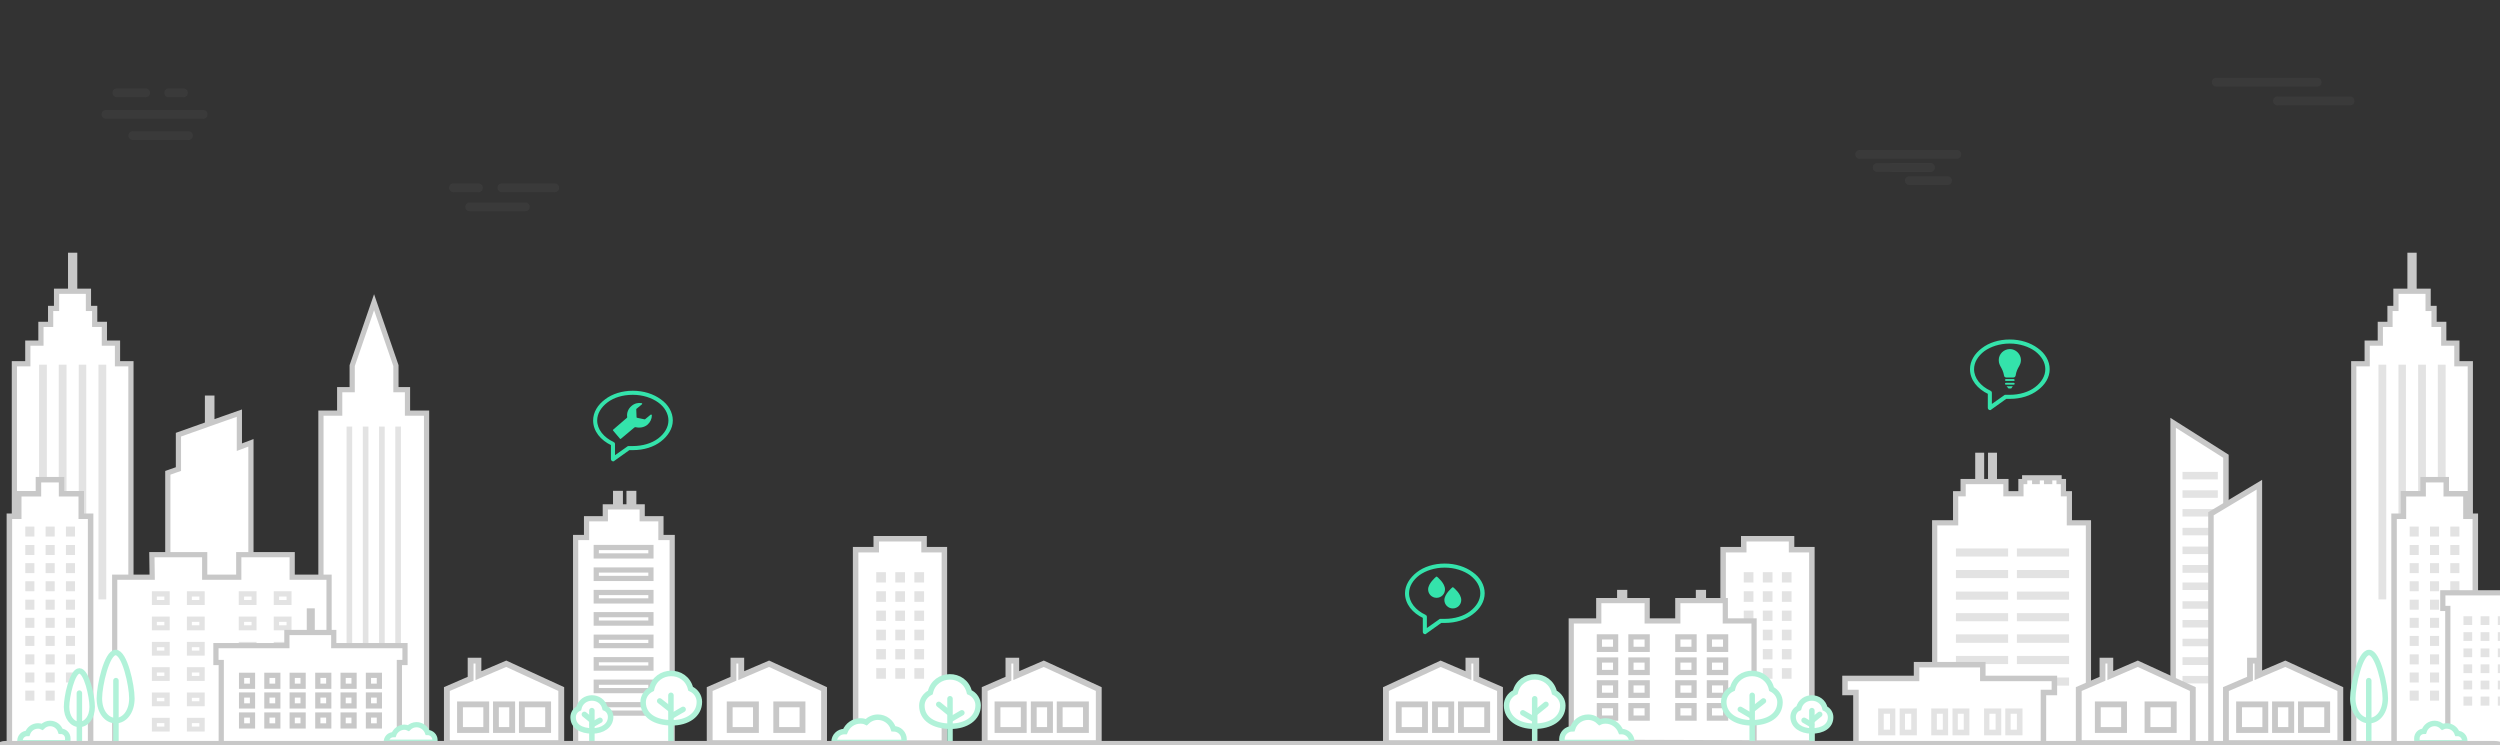 <?xml version="1.0" encoding="utf-8"?>
<!-- Generator: Adobe Illustrator 18.1.1, SVG Export Plug-In . SVG Version: 6.00 Build 0)  -->
<svg version="1.1" id="Layer_1" xmlns="http://www.w3.org/2000/svg" xmlns:xlink="http://www.w3.org/1999/xlink" x="0px" y="0px"
	 viewBox="0 0 800 238.5" enable-background="new 0 0 800 238.5" xml:space="preserve">
<rect x="0" y="0" width="800" height="238.5" fill="#333333" stroke="none"/>
<path fill="#FFFFFF" d="M519.2,209.4c-0.4,0-0.7-0.3-0.7-0.7V208h-0.8c-0.4,0-0.7-0.3-0.7-0.7c0-0.4,0.3-0.7,0.7-0.7h0.8v-0.8
	c0-0.4,0.3-0.7,0.7-0.7c0.4,0,0.7,0.3,0.7,0.7v0.8h0.8c0.4,0,0.7,0.3,0.7,0.7c0,0.4-0.3,0.7-0.7,0.7h-0.8v0.8
	C519.8,209.1,519.6,209.4,519.2,209.4z"/>
<g>
	<polygon fill="#FFFFFF" stroke="#C8C8C8" stroke-width="1.757" stroke-miterlimit="10" points="573.3,175.9 573.3,172.4 
		558,172.4 558,175.9 551.4,175.9 551.4,237.8 579.8,237.8 579.8,175.9 	"/>
	<g>
		<g>
			<rect x="558.9" y="183.9" fill="#FFFFFF" width="1.4" height="1.6"/>
			<polygon opacity="0.51" fill="#C8C8C8" points="561.1,183.1 558,183.1 558,186.4 561.1,186.4 561.1,183.1 			"/>
		</g>
		<g>
			<rect x="565" y="183.9" fill="#FFFFFF" width="1.4" height="1.6"/>
			<polygon opacity="0.51" fill="#C8C8C8" points="567.2,183.1 564.1,183.1 564.1,186.4 567.2,186.4 567.2,183.1 			"/>
		</g>
		<g>
			<rect x="571" y="183.9" fill="#FFFFFF" width="1.4" height="1.6"/>
			<polygon opacity="0.51" fill="#C8C8C8" points="573.3,183.1 570.2,183.1 570.2,186.4 573.3,186.4 573.3,183.1 			"/>
		</g>
		<g>
			<rect x="558.9" y="190.1" fill="#FFFFFF" width="1.4" height="1.6"/>
			<polygon opacity="0.51" fill="#C8C8C8" points="561.1,189.2 558,189.2 558,192.6 561.1,192.6 561.1,189.2 			"/>
		</g>
		<g>
			<rect x="565" y="190.1" fill="#FFFFFF" width="1.4" height="1.6"/>
			<polygon opacity="0.51" fill="#C8C8C8" points="567.2,189.2 564.1,189.2 564.1,192.6 567.2,192.6 567.2,189.2 			"/>
		</g>
		<g>
			<rect x="571" y="190.1" fill="#FFFFFF" width="1.4" height="1.6"/>
			<polygon opacity="0.51" fill="#C8C8C8" points="573.3,189.2 570.2,189.2 570.2,192.6 573.3,192.6 573.3,189.2 			"/>
		</g>
		<g>
			<rect x="558.9" y="196.2" fill="#FFFFFF" width="1.4" height="1.6"/>
			<polygon opacity="0.51" fill="#C8C8C8" points="561.1,195.4 558,195.4 558,198.7 561.1,198.7 561.1,195.4 			"/>
		</g>
		<g>
			<rect x="565" y="196.2" fill="#FFFFFF" width="1.4" height="1.6"/>
			<polygon opacity="0.51" fill="#C8C8C8" points="567.2,195.4 564.1,195.4 564.1,198.7 567.2,198.7 567.2,195.4 			"/>
		</g>
		<g>
			<rect x="571" y="196.2" fill="#FFFFFF" width="1.4" height="1.6"/>
			<polygon opacity="0.51" fill="#C8C8C8" points="573.3,195.4 570.2,195.4 570.2,198.7 573.3,198.7 573.3,195.4 			"/>
		</g>
		<g>
			<rect x="558.9" y="202.4" fill="#FFFFFF" width="1.4" height="1.6"/>
			<polygon opacity="0.51" fill="#C8C8C8" points="561.1,201.5 558,201.5 558,204.9 561.1,204.9 561.1,201.5 			"/>
		</g>
		<g>
			<rect x="565" y="202.4" fill="#FFFFFF" width="1.4" height="1.6"/>
			<polygon opacity="0.51" fill="#C8C8C8" points="567.2,201.5 564.1,201.5 564.1,204.9 567.2,204.9 567.2,201.5 			"/>
		</g>
		<g>
			<rect x="571" y="202.4" fill="#FFFFFF" width="1.4" height="1.6"/>
			<polygon opacity="0.51" fill="#C8C8C8" points="573.3,201.5 570.2,201.5 570.2,204.9 573.3,204.9 573.3,201.5 			"/>
		</g>
		<g>
			<rect x="558.9" y="208.6" fill="#FFFFFF" width="1.4" height="1.6"/>
			<polygon opacity="0.51" fill="#C8C8C8" points="561.1,207.7 558,207.7 558,211 561.1,211 561.1,207.7 			"/>
		</g>
		<g>
			<rect x="565" y="208.6" fill="#FFFFFF" width="1.4" height="1.6"/>
			<polygon opacity="0.51" fill="#C8C8C8" points="567.2,207.7 564.1,207.7 564.1,211 567.2,211 567.2,207.7 			"/>
		</g>
		<g>
			<rect x="571" y="208.6" fill="#FFFFFF" width="1.4" height="1.6"/>
			<polygon opacity="0.51" fill="#C8C8C8" points="573.3,207.7 570.2,207.7 570.2,211 573.3,211 573.3,207.7 			"/>
		</g>
		<g>
			<rect x="558.9" y="214.7" fill="#FFFFFF" width="1.4" height="1.6"/>
			<polygon opacity="0.51" fill="#C8C8C8" points="561.1,213.8 558,213.8 558,217.2 561.1,217.2 561.1,213.8 			"/>
		</g>
		<g>
			<rect x="565" y="214.7" fill="#FFFFFF" width="1.4" height="1.6"/>
			<polygon opacity="0.51" fill="#C8C8C8" points="567.2,213.8 564.1,213.8 564.1,217.2 567.2,217.2 567.2,213.8 			"/>
		</g>
		<g>
			<rect x="571" y="214.7" fill="#FFFFFF" width="1.4" height="1.6"/>
			<polygon opacity="0.51" fill="#C8C8C8" points="573.3,213.8 570.2,213.8 570.2,217.2 573.3,217.2 573.3,213.8 			"/>
		</g>
	</g>
</g>
<g>
	<polygon fill="#FFFFFF" stroke="#C8C8C8" stroke-width="1.668" stroke-miterlimit="10" points="786.2,116.4 786.2,109.8 
		782,109.8 782,103.8 778.9,103.8 778.9,98.7 777,98.7 777,93.2 772.5,93.2 772.5,81.7 771.2,81.7 771.2,93.2 766.7,93.2 
		766.7,98.7 764.8,98.7 764.8,103.8 761.7,103.8 761.7,109.8 757.5,109.8 757.5,116.4 753.2,116.4 753.2,238.5 790.5,238.5 
		790.5,116.4 	"/>
	<g>
		<g>
			<rect x="762" y="117.5" fill="#FFFFFF" width="0.8" height="73.5"/>
			<polygon opacity="0.51" fill="#C8C8C8" points="763.6,116.7 761.1,116.7 761.1,191.8 763.6,191.8 763.6,116.7 			"/>
		</g>
		<g>
			<rect x="768.3" y="117.5" fill="#FFFFFF" width="0.8" height="73.5"/>
			<polygon opacity="0.51" fill="#C8C8C8" points="769.9,116.7 767.5,116.7 767.5,191.8 769.9,191.8 769.9,116.7 			"/>
		</g>
		<g>
			<rect x="774.6" y="117.5" fill="#FFFFFF" width="0.8" height="73.5"/>
			<polygon opacity="0.51" fill="#C8C8C8" points="776.3,116.7 773.8,116.7 773.8,191.8 776.3,191.8 776.3,116.7 			"/>
		</g>
		<g>
			<rect x="781" y="117.5" fill="#FFFFFF" width="0.8" height="73.5"/>
			<polygon opacity="0.51" fill="#C8C8C8" points="782.6,116.7 780.1,116.7 780.1,191.8 782.6,191.8 782.6,116.7 			"/>
		</g>
	</g>
</g>
<g>
	<polygon fill="#FFFFFF" stroke="#C8C8C8" stroke-width="1.757" stroke-miterlimit="10" points="789.1,165.2 789.1,158 782.8,158 
		782.8,153.5 775.4,153.5 775.4,158 769.1,158 769.1,165.2 766.1,165.2 766.1,238.4 792.1,238.4 792.1,165.2 	"/>
	<g>
		<g>
			<rect x="772" y="169.4" fill="#FFFFFF" width="1.2" height="1.4"/>
			<polygon opacity="0.51" fill="#C8C8C8" points="774,168.5 771.1,168.5 771.1,171.7 774,171.7 774,168.5 			"/>
		</g>
		<g>
			<rect x="778.5" y="169.4" fill="#FFFFFF" width="1.2" height="1.4"/>
			<polygon opacity="0.51" fill="#C8C8C8" points="780.5,168.5 777.6,168.5 777.6,171.7 780.5,171.7 780.5,168.5 			"/>
		</g>
		<g>
			<rect x="785" y="169.4" fill="#FFFFFF" width="1.2" height="1.4"/>
			<polygon opacity="0.51" fill="#C8C8C8" points="787,168.5 784.1,168.5 784.1,171.7 787,171.7 787,168.5 			"/>
		</g>
		<g>
			<rect x="772" y="175.2" fill="#FFFFFF" width="1.2" height="1.4"/>
			<polygon opacity="0.51" fill="#C8C8C8" points="774,174.4 771.1,174.4 771.1,177.6 774,177.6 774,174.4 			"/>
		</g>
		<g>
			<rect x="778.5" y="175.2" fill="#FFFFFF" width="1.2" height="1.4"/>
			<polygon opacity="0.51" fill="#C8C8C8" points="780.5,174.4 777.6,174.4 777.6,177.6 780.5,177.6 780.5,174.4 			"/>
		</g>
		<g>
			<rect x="785" y="175.2" fill="#FFFFFF" width="1.2" height="1.4"/>
			<polygon opacity="0.51" fill="#C8C8C8" points="787,174.4 784.1,174.4 784.1,177.6 787,177.6 787,174.4 			"/>
		</g>
		<g>
			<rect x="772" y="181.1" fill="#FFFFFF" width="1.2" height="1.4"/>
			<polygon opacity="0.51" fill="#C8C8C8" points="774,180.2 771.1,180.2 771.1,183.4 774,183.4 774,180.2 			"/>
		</g>
		<g>
			<rect x="778.5" y="181.1" fill="#FFFFFF" width="1.2" height="1.4"/>
			<polygon opacity="0.51" fill="#C8C8C8" points="780.5,180.2 777.6,180.2 777.6,183.4 780.5,183.4 780.5,180.2 			"/>
		</g>
		<g>
			<rect x="785" y="181.1" fill="#FFFFFF" width="1.2" height="1.4"/>
			<polygon opacity="0.51" fill="#C8C8C8" points="787,180.2 784.1,180.2 784.1,183.4 787,183.4 787,180.2 			"/>
		</g>
		<g>
			<rect x="772" y="186.9" fill="#FFFFFF" width="1.2" height="1.4"/>
			<polygon opacity="0.51" fill="#C8C8C8" points="774,186 771.1,186 771.1,189.2 774,189.2 774,186 			"/>
		</g>
		<g>
			<rect x="778.5" y="186.9" fill="#FFFFFF" width="1.2" height="1.4"/>
			<polygon opacity="0.51" fill="#C8C8C8" points="780.5,186 777.6,186 777.6,189.2 780.5,189.2 780.5,186 			"/>
		</g>
		<g>
			<rect x="785" y="186.9" fill="#FFFFFF" width="1.2" height="1.4"/>
			<polygon opacity="0.51" fill="#C8C8C8" points="787,186 784.1,186 784.1,189.2 787,189.2 787,186 			"/>
		</g>
		<g>
			<rect x="772" y="192.7" fill="#FFFFFF" width="1.2" height="1.4"/>
			<polygon opacity="0.51" fill="#C8C8C8" points="774,191.9 771.1,191.9 771.1,195.1 774,195.1 774,191.9 			"/>
		</g>
		<g>
			<rect x="778.5" y="192.7" fill="#FFFFFF" width="1.2" height="1.4"/>
			<polygon opacity="0.51" fill="#C8C8C8" points="780.5,191.9 777.6,191.9 777.6,195.1 780.5,195.1 780.5,191.9 			"/>
		</g>
		<g>
			<rect x="785" y="192.7" fill="#FFFFFF" width="1.2" height="1.4"/>
			<polygon opacity="0.51" fill="#C8C8C8" points="787,191.9 784.1,191.9 784.1,195.1 787,195.1 787,191.9 			"/>
		</g>
		<g>
			<rect x="772" y="198.6" fill="#FFFFFF" width="1.2" height="1.4"/>
			<polygon opacity="0.51" fill="#C8C8C8" points="774,197.7 771.1,197.7 771.1,200.9 774,200.9 774,197.7 			"/>
		</g>
		<g>
			<rect x="778.5" y="198.6" fill="#FFFFFF" width="1.2" height="1.4"/>
			<polygon opacity="0.51" fill="#C8C8C8" points="780.5,197.7 777.6,197.7 777.6,200.9 780.5,200.9 780.5,197.7 			"/>
		</g>
		<g>
			<rect x="785" y="198.6" fill="#FFFFFF" width="1.2" height="1.4"/>
			<polygon opacity="0.51" fill="#C8C8C8" points="787,197.7 784.1,197.7 784.1,200.9 787,200.9 787,197.7 			"/>
		</g>
		<g>
			<rect x="772" y="204.4" fill="#FFFFFF" width="1.2" height="1.4"/>
			<polygon opacity="0.51" fill="#C8C8C8" points="774,203.5 771.1,203.5 771.1,206.7 774,206.7 774,203.5 			"/>
		</g>
		<g>
			<rect x="778.5" y="204.4" fill="#FFFFFF" width="1.2" height="1.4"/>
			<polygon opacity="0.51" fill="#C8C8C8" points="780.5,203.5 777.6,203.5 777.6,206.7 780.5,206.7 780.5,203.5 			"/>
		</g>
		<g>
			<rect x="785" y="204.4" fill="#FFFFFF" width="1.2" height="1.4"/>
			<polygon opacity="0.51" fill="#C8C8C8" points="787,203.5 784.1,203.5 784.1,206.7 787,206.7 787,203.5 			"/>
		</g>
		<g>
			<rect x="772" y="210.3" fill="#FFFFFF" width="1.2" height="1.4"/>
			<polygon opacity="0.51" fill="#C8C8C8" points="774,209.4 771.1,209.4 771.1,212.6 774,212.6 774,209.4 			"/>
		</g>
		<g>
			<rect x="778.5" y="210.3" fill="#FFFFFF" width="1.2" height="1.4"/>
			<polygon opacity="0.51" fill="#C8C8C8" points="780.5,209.4 777.6,209.4 777.6,212.6 780.5,212.6 780.5,209.4 			"/>
		</g>
		<g>
			<rect x="785" y="210.3" fill="#FFFFFF" width="1.2" height="1.4"/>
			<polygon opacity="0.51" fill="#C8C8C8" points="787,209.4 784.1,209.4 784.1,212.6 787,212.6 787,209.4 			"/>
		</g>
		<g>
			<rect x="772" y="216.1" fill="#FFFFFF" width="1.2" height="1.4"/>
			<polygon opacity="0.51" fill="#C8C8C8" points="774,215.2 771.1,215.2 771.1,218.4 774,218.4 774,215.2 			"/>
		</g>
		<g>
			<rect x="778.5" y="216.1" fill="#FFFFFF" width="1.2" height="1.4"/>
			<polygon opacity="0.51" fill="#C8C8C8" points="780.5,215.2 777.6,215.2 777.6,218.4 780.5,218.4 780.5,215.2 			"/>
		</g>
		<g>
			<rect x="785" y="216.1" fill="#FFFFFF" width="1.2" height="1.4"/>
			<polygon opacity="0.51" fill="#C8C8C8" points="787,215.2 784.1,215.2 784.1,218.4 787,218.4 787,215.2 			"/>
		</g>
		<g>
			<rect x="772" y="221.9" fill="#FFFFFF" width="1.2" height="1.4"/>
			<polygon opacity="0.51" fill="#C8C8C8" points="774,221 771.1,221 771.1,224.2 774,224.2 774,221 			"/>
		</g>
		<g>
			<rect x="778.5" y="221.9" fill="#FFFFFF" width="1.2" height="1.4"/>
			<polygon opacity="0.51" fill="#C8C8C8" points="780.5,221 777.6,221 777.6,224.2 780.5,224.2 780.5,221 			"/>
		</g>
		<g>
			<rect x="785" y="221.9" fill="#FFFFFF" width="1.2" height="1.4"/>
			<polygon opacity="0.51" fill="#C8C8C8" points="787,221 784.1,221 784.1,224.2 787,224.2 787,221 			"/>
		</g>
	</g>
</g>
<g>
	<g>
		<polygon fill="#FFFFFF" stroke="#C8C8C8" stroke-width="1.757" stroke-miterlimit="10" points="712.3,238.4 695.4,238.4 
			695.4,135.3 712.3,146 		"/>
		<g>
			<g>
				<rect x="699.3" y="151.8" fill="#FFFFFF" width="9.5" height="0.7"/>
				<polygon opacity="0.51" fill="#C8C8C8" points="709.7,151 698.4,151 698.4,153.4 709.7,153.4 709.7,151 				"/>
			</g>
			<g>
				<rect x="699.3" y="157.8" fill="#FFFFFF" width="9.5" height="0.7"/>
				<polygon opacity="0.51" fill="#C8C8C8" points="709.7,156.9 698.4,156.9 698.4,159.3 709.7,159.3 709.7,156.9 				"/>
			</g>
			<g>
				<rect x="699.3" y="163.8" fill="#FFFFFF" width="9.5" height="0.7"/>
				<polygon opacity="0.51" fill="#C8C8C8" points="709.7,162.9 698.4,162.9 698.4,165.3 709.7,165.3 709.7,162.9 				"/>
			</g>
			<g>
				<rect x="699.3" y="169.8" fill="#FFFFFF" width="9.5" height="0.7"/>
				<polygon opacity="0.51" fill="#C8C8C8" points="709.7,168.9 698.4,168.9 698.4,171.3 709.7,171.3 709.7,168.9 				"/>
			</g>
			<g>
				<rect x="699.3" y="175.7" fill="#FFFFFF" width="9.5" height="0.7"/>
				<polygon opacity="0.51" fill="#C8C8C8" points="709.7,174.9 698.4,174.9 698.4,177.3 709.7,177.3 709.7,174.9 				"/>
			</g>
			<g>
				<rect x="699.3" y="181.7" fill="#FFFFFF" width="9.5" height="0.7"/>
				<polygon opacity="0.51" fill="#C8C8C8" points="709.7,180.8 698.4,180.8 698.4,183.3 709.7,183.3 709.7,180.8 				"/>
			</g>
		</g>
		<g>
			<g>
				<rect x="699.3" y="187.3" fill="#FFFFFF" width="9.5" height="0.7"/>
				<polygon opacity="0.51" fill="#C8C8C8" points="709.7,186.4 698.4,186.4 698.4,188.8 709.7,188.8 709.7,186.4 				"/>
			</g>
			<g>
				<rect x="699.3" y="193.3" fill="#FFFFFF" width="9.5" height="0.7"/>
				<polygon opacity="0.51" fill="#C8C8C8" points="709.7,192.4 698.4,192.4 698.4,194.8 709.7,194.8 709.7,192.4 				"/>
			</g>
			<g>
				<rect x="699.3" y="199.3" fill="#FFFFFF" width="9.5" height="0.7"/>
				<polygon opacity="0.51" fill="#C8C8C8" points="709.7,198.4 698.4,198.4 698.4,200.8 709.7,200.8 709.7,198.4 				"/>
			</g>
			<g>
				<rect x="699.3" y="205.2" fill="#FFFFFF" width="9.5" height="0.7"/>
				<polygon opacity="0.51" fill="#C8C8C8" points="709.7,204.4 698.4,204.4 698.4,206.8 709.7,206.8 709.7,204.4 				"/>
			</g>
			<g>
				<rect x="699.3" y="211.2" fill="#FFFFFF" width="9.5" height="0.7"/>
				<polygon opacity="0.51" fill="#C8C8C8" points="709.7,210.3 698.4,210.3 698.4,212.8 709.7,212.8 709.7,210.3 				"/>
			</g>
			<g>
				<rect x="699.3" y="217.2" fill="#FFFFFF" width="9.5" height="0.7"/>
				<polygon opacity="0.51" fill="#C8C8C8" points="709.7,216.3 698.4,216.3 698.4,218.7 709.7,218.7 709.7,216.3 				"/>
			</g>
		</g>
	</g>
	<polygon fill="#FFFFFF" stroke="#C8C8C8" stroke-width="1.757" stroke-miterlimit="10" points="707.5,238.4 723,238.4 723,155.1 
		707.5,164.4 	"/>
</g>
<g>
	<g>
		<polygon fill="#FFFFFF" stroke="#C8C8C8" stroke-width="1.668" stroke-miterlimit="10" points="662.2,167.3 662.2,158 660.3,158 
			660.3,154.1 658.9,154.1 658.9,152.9 655.9,152.9 655.9,154.1 654.9,154.1 654.9,152.9 651.9,152.9 651.9,154.1 651.1,154.1 
			651.1,152.9 647.9,152.9 647.9,154.1 646.7,154.1 646.7,158 641.9,158 641.9,154.1 638.2,154.1 638.2,145.7 637,145.7 637,154.1 
			634.1,154.1 634.1,145.7 632.9,145.7 632.9,154.1 628.2,154.1 628.2,158 625.8,158 625.8,167.3 619.1,167.3 619.1,238 668.3,238 
			668.3,167.3 		"/>
	</g>
	<g>
		<g>
			<rect x="626.7" y="176.3" fill="#FFFFFF" width="15" height="0.9"/>
			<polygon opacity="0.51" fill="#C8C8C8" points="642.6,175.5 625.9,175.5 625.9,178.1 642.6,178.1 642.6,175.5 			"/>
		</g>
		<g>
			<rect x="646.2" y="176.3" fill="#FFFFFF" width="15.1" height="0.9"/>
			<polygon opacity="0.51" fill="#C8C8C8" points="662.1,175.5 645.4,175.5 645.4,178.1 662.1,178.1 662.1,175.5 			"/>
		</g>
		<g>
			<rect x="626.7" y="183.2" fill="#FFFFFF" width="15" height="0.9"/>
			<polygon opacity="0.51" fill="#C8C8C8" points="642.6,182.4 625.9,182.4 625.9,185 642.6,185 642.6,182.4 			"/>
		</g>
		<g>
			<rect x="646.2" y="183.2" fill="#FFFFFF" width="15.1" height="0.9"/>
			<polygon opacity="0.51" fill="#C8C8C8" points="662.1,182.4 645.4,182.4 645.4,185 662.1,185 662.1,182.4 			"/>
		</g>
		<g>
			<rect x="626.7" y="190.1" fill="#FFFFFF" width="15" height="1"/>
			<polygon opacity="0.51" fill="#C8C8C8" points="642.6,189.3 625.9,189.3 625.9,191.9 642.6,191.9 642.6,189.3 			"/>
		</g>
		<g>
			<rect x="646.2" y="190.1" fill="#FFFFFF" width="15.1" height="1"/>
			<polygon opacity="0.51" fill="#C8C8C8" points="662.1,189.3 645.4,189.3 645.4,191.9 662.1,191.9 662.1,189.3 			"/>
		</g>
		<g>
			<rect x="626.7" y="197" fill="#FFFFFF" width="15" height="0.9"/>
			<polygon opacity="0.51" fill="#C8C8C8" points="642.6,196.2 625.9,196.2 625.9,198.8 642.6,198.8 642.6,196.2 			"/>
		</g>
		<g>
			<rect x="646.2" y="197" fill="#FFFFFF" width="15.1" height="0.9"/>
			<polygon opacity="0.51" fill="#C8C8C8" points="662.1,196.2 645.4,196.2 645.4,198.8 662.1,198.8 662.1,196.2 			"/>
		</g>
		<g>
			<rect x="626.7" y="203.9" fill="#FFFFFF" width="15" height="0.9"/>
			<polygon opacity="0.51" fill="#C8C8C8" points="642.6,203 625.9,203 625.9,205.7 642.6,205.7 642.6,203 			"/>
		</g>
		<g>
			<rect x="646.2" y="203.9" fill="#FFFFFF" width="15.1" height="0.9"/>
			<polygon opacity="0.51" fill="#C8C8C8" points="662.1,203 645.4,203 645.4,205.7 662.1,205.7 662.1,203 			"/>
		</g>
		<g>
			<rect x="626.7" y="210.8" fill="#FFFFFF" width="15" height="0.9"/>
			<polygon opacity="0.51" fill="#C8C8C8" points="642.6,209.9 625.9,209.9 625.9,212.5 642.6,212.5 642.6,209.9 			"/>
		</g>
		<g>
			<rect x="646.2" y="210.8" fill="#FFFFFF" width="15.1" height="0.9"/>
			<polygon opacity="0.51" fill="#C8C8C8" points="662.1,209.9 645.4,209.9 645.4,212.5 662.1,212.5 662.1,209.9 			"/>
		</g>
		<g>
			<rect x="626.7" y="217.6" fill="#FFFFFF" width="15" height="1"/>
			<polygon opacity="0.51" fill="#C8C8C8" points="642.6,216.8 625.9,216.8 625.9,219.4 642.6,219.4 642.6,216.8 			"/>
		</g>
		<g>
			<rect x="646.2" y="217.6" fill="#FFFFFF" width="15.1" height="1"/>
			<polygon opacity="0.51" fill="#C8C8C8" points="662.1,216.8 645.4,216.8 645.4,219.4 662.1,219.4 662.1,216.8 			"/>
		</g>
	</g>
</g>
<g>
	<polygon fill="#FFFFFF" stroke="#C8C8C8" stroke-width="1.668" stroke-miterlimit="10" points="808,189.7 781.7,189.7 
		781.7,194.7 783.3,194.7 783.3,238.2 806.8,238.2 806.8,194.7 808,194.7 	"/>
	<g>
		<g>
			<rect x="789.1" y="198" fill="#FFFFFF" width="1.1" height="1.1"/>
			<polygon opacity="0.51" fill="#C8C8C8" points="791.1,197.2 788.3,197.2 788.3,200 791.1,200 791.1,197.2 			"/>
		</g>
		<g>
			<rect x="794.6" y="198" fill="#FFFFFF" width="1.1" height="1.1"/>
			<polygon opacity="0.51" fill="#C8C8C8" points="796.6,197.2 793.8,197.2 793.8,200 796.6,200 796.6,197.2 			"/>
		</g>
		<g>
			<rect x="800.1" y="198" fill="#FFFFFF" width="1.1" height="1.1"/>
			<polygon opacity="0.51" fill="#C8C8C8" points="802.1,197.2 799.3,197.2 799.3,200 802.1,200 802.1,197.2 			"/>
		</g>
		<g>
			<rect x="789.1" y="203.1" fill="#FFFFFF" width="1.1" height="1.1"/>
			<polygon opacity="0.51" fill="#C8C8C8" points="791.1,202.3 788.3,202.3 788.3,205.1 791.1,205.1 791.1,202.3 			"/>
		</g>
		<g>
			<rect x="794.6" y="203.1" fill="#FFFFFF" width="1.1" height="1.1"/>
			<polygon opacity="0.51" fill="#C8C8C8" points="796.6,202.3 793.8,202.3 793.8,205.1 796.6,205.1 796.6,202.3 			"/>
		</g>
		<g>
			<rect x="800.1" y="203.1" fill="#FFFFFF" width="1.1" height="1.1"/>
			<polygon opacity="0.51" fill="#C8C8C8" points="802.1,202.3 799.3,202.3 799.3,205.1 802.1,205.1 802.1,202.3 			"/>
		</g>
		<g>
			<rect x="789.1" y="208.3" fill="#FFFFFF" width="1.1" height="1.1"/>
			<polygon opacity="0.51" fill="#C8C8C8" points="791.1,207.5 788.3,207.5 788.3,210.3 791.1,210.3 791.1,207.5 			"/>
		</g>
		<g>
			<rect x="794.6" y="208.3" fill="#FFFFFF" width="1.1" height="1.1"/>
			<polygon opacity="0.51" fill="#C8C8C8" points="796.6,207.5 793.8,207.5 793.8,210.3 796.6,210.3 796.6,207.5 			"/>
		</g>
		<g>
			<rect x="800.1" y="208.3" fill="#FFFFFF" width="1.1" height="1.1"/>
			<polygon opacity="0.51" fill="#C8C8C8" points="802.1,207.5 799.3,207.5 799.3,210.3 802.1,210.3 802.1,207.5 			"/>
		</g>
		<g>
			<rect x="789.1" y="213.5" fill="#FFFFFF" width="1.1" height="1.1"/>
			<polygon opacity="0.51" fill="#C8C8C8" points="791.1,212.6 788.3,212.6 788.3,215.4 791.1,215.4 791.1,212.6 			"/>
		</g>
		<g>
			<rect x="794.6" y="213.5" fill="#FFFFFF" width="1.1" height="1.1"/>
			<polygon opacity="0.51" fill="#C8C8C8" points="796.6,212.6 793.8,212.6 793.8,215.4 796.6,215.4 796.6,212.6 			"/>
		</g>
		<g>
			<rect x="800.1" y="213.5" fill="#FFFFFF" width="1.1" height="1.1"/>
			<polygon opacity="0.51" fill="#C8C8C8" points="802.1,212.6 799.3,212.6 799.3,215.4 802.1,215.4 802.1,212.6 			"/>
		</g>
		<g>
			<rect x="789.1" y="218.6" fill="#FFFFFF" width="1.1" height="1.1"/>
			<polygon opacity="0.51" fill="#C8C8C8" points="791.1,217.8 788.3,217.8 788.3,220.6 791.1,220.6 791.1,217.8 			"/>
		</g>
		<g>
			<rect x="794.6" y="218.6" fill="#FFFFFF" width="1.1" height="1.1"/>
			<polygon opacity="0.51" fill="#C8C8C8" points="796.6,217.8 793.8,217.8 793.8,220.6 796.6,220.6 796.6,217.8 			"/>
		</g>
		<g>
			<rect x="800.1" y="218.6" fill="#FFFFFF" width="1.1" height="1.1"/>
			<polygon opacity="0.51" fill="#C8C8C8" points="802.1,217.8 799.3,217.8 799.3,220.6 802.1,220.6 802.1,217.8 			"/>
		</g>
		<g>
			<rect x="789.1" y="223.8" fill="#FFFFFF" width="1.1" height="1.1"/>
			<polygon opacity="0.51" fill="#C8C8C8" points="791.1,222.9 788.3,222.9 788.3,225.8 791.1,225.8 791.1,222.9 			"/>
		</g>
		<g>
			<rect x="794.6" y="223.8" fill="#FFFFFF" width="1.1" height="1.1"/>
			<polygon opacity="0.51" fill="#C8C8C8" points="796.6,222.9 793.8,222.9 793.8,225.8 796.6,225.8 796.6,222.9 			"/>
		</g>
		<g>
			<rect x="800.1" y="223.8" fill="#FFFFFF" width="1.1" height="1.1"/>
			<polygon opacity="0.51" fill="#C8C8C8" points="802.1,222.9 799.3,222.9 799.3,225.8 802.1,225.8 802.1,222.9 			"/>
		</g>
	</g>
</g>
<g>
	<polygon fill="#FFFFFF" stroke="#C8C8C8" stroke-width="1.87" stroke-miterlimit="10" points="472.4,217.2 472.4,211.4 
		469.9,211.4 469.9,216.2 461,212.4 443.5,220.5 443.5,237.8 480,237.8 480,220.5 	"/>
	
		<rect x="459.2" y="225.4" fill="#FFFFFF" stroke="#C8C8C8" stroke-width="1.87" stroke-miterlimit="10" width="5.2" height="8.2"/>
	
		<rect x="467.5" y="225.4" fill="#FFFFFF" stroke="#C8C8C8" stroke-width="1.87" stroke-miterlimit="10" width="8.4" height="8.2"/>
	
		<rect x="447.6" y="225.4" fill="#FFFFFF" stroke="#C8C8C8" stroke-width="1.87" stroke-miterlimit="10" width="8.4" height="8.2"/>
</g>
<g>
	<polygon fill="#FFFFFF" stroke="#C8C8C8" stroke-width="1.757" stroke-miterlimit="10" points="634.5,217.1 634.5,212.7 
		613.3,212.7 613.3,217.1 590.4,217.1 590.4,221.6 593.9,221.6 593.9,238.3 653.9,238.3 653.9,221.6 657.4,221.6 657.4,217.1 	"/>
	<g>
		<g>
			<rect x="601.9" y="227.6" fill="#FFFFFF" width="3.7" height="6.9"/>
			<path opacity="0.51" fill="#C8C8C8" d="M604.8,228.4v5.1h-2v-5.1H604.8 M606.5,226.7h-5.5v8.6h5.5V226.7L606.5,226.7z"/>
		</g>
		<g>
			<rect x="608.8" y="227.6" fill="#FFFFFF" width="3.7" height="6.9"/>
			<path opacity="0.51" fill="#C8C8C8" d="M611.6,228.4v5.1h-2v-5.1H611.6 M613.4,226.7h-5.5v8.6h5.5V226.7L613.4,226.7z"/>
		</g>
	</g>
	<g>
		<g>
			<rect x="635.8" y="227.6" fill="#FFFFFF" width="3.7" height="6.9"/>
			<path opacity="0.51" fill="#C8C8C8" d="M638.6,228.4v5.1h-2v-5.1H638.6 M640.4,226.7h-5.5v8.6h5.5V226.7L640.4,226.7z"/>
		</g>
		<g>
			<rect x="642.6" y="227.6" fill="#FFFFFF" width="3.7" height="6.9"/>
			<path opacity="0.51" fill="#C8C8C8" d="M645.4,228.4v5.1h-2v-5.1H645.4 M647.2,226.7h-5.5v8.6h5.5V226.7L647.2,226.7z"/>
		</g>
	</g>
	<g>
		<g>
			<rect x="618.9" y="227.6" fill="#FFFFFF" width="3.7" height="6.9"/>
			<path opacity="0.51" fill="#C8C8C8" d="M621.7,228.4v5.1h-1.9v-5.1H621.7 M623.5,226.7H618v8.6h5.4V226.7L623.5,226.7z"/>
		</g>
		<g>
			<rect x="625.7" y="227.6" fill="#FFFFFF" width="3.7" height="6.9"/>
			<path opacity="0.51" fill="#C8C8C8" d="M628.4,228.4v5.1h-1.9v-5.1H628.4 M630.2,226.7h-5.4v8.6h5.4V226.7L630.2,226.7z"/>
		</g>
	</g>
</g>
<g>
	<polygon fill="#FFFFFF" stroke="#C8C8C8" stroke-width="1.668" stroke-miterlimit="10" points="552.1,198.7 552.1,192.2 
		545.1,192.2 545.1,189.6 543.5,189.6 543.5,192.2 536.9,192.2 536.9,198.7 527.1,198.7 527.1,192.2 519.9,192.2 519.9,189.6 
		518.3,189.6 518.3,192.2 511.6,192.2 511.6,198.7 502.8,198.7 502.8,237.5 561.3,237.7 561.3,198.7 	"/>
	<g>
		<g>
			
				<rect x="511.8" y="203.8" fill="#FFFFFF" stroke="#C8C8C8" stroke-width="1.668" stroke-miterlimit="10" width="5.2" height="4"/>
			
				<rect x="521.9" y="203.8" fill="#FFFFFF" stroke="#C8C8C8" stroke-width="1.668" stroke-miterlimit="10" width="5.2" height="4"/>
			
				<rect x="511.8" y="211.2" fill="#FFFFFF" stroke="#C8C8C8" stroke-width="1.668" stroke-miterlimit="10" width="5.2" height="4"/>
			
				<rect x="521.9" y="211.2" fill="#FFFFFF" stroke="#C8C8C8" stroke-width="1.668" stroke-miterlimit="10" width="5.2" height="4"/>
			
				<rect x="511.8" y="218.5" fill="#FFFFFF" stroke="#C8C8C8" stroke-width="1.668" stroke-miterlimit="10" width="5.2" height="4"/>
			
				<rect x="521.9" y="218.5" fill="#FFFFFF" stroke="#C8C8C8" stroke-width="1.668" stroke-miterlimit="10" width="5.2" height="4"/>
			
				<rect x="511.8" y="225.8" fill="#FFFFFF" stroke="#C8C8C8" stroke-width="1.668" stroke-miterlimit="10" width="5.2" height="4"/>
			
				<rect x="521.9" y="225.8" fill="#FFFFFF" stroke="#C8C8C8" stroke-width="1.668" stroke-miterlimit="10" width="5.2" height="4"/>
		</g>
		<g>
			
				<rect x="536.9" y="203.8" fill="#FFFFFF" stroke="#C8C8C8" stroke-width="1.668" stroke-miterlimit="10" width="5.2" height="4"/>
			<rect x="547" y="203.8" fill="#FFFFFF" stroke="#C8C8C8" stroke-width="1.668" stroke-miterlimit="10" width="5.2" height="4"/>
			
				<rect x="536.9" y="211.2" fill="#FFFFFF" stroke="#C8C8C8" stroke-width="1.668" stroke-miterlimit="10" width="5.2" height="4"/>
			<rect x="547" y="211.2" fill="#FFFFFF" stroke="#C8C8C8" stroke-width="1.668" stroke-miterlimit="10" width="5.2" height="4"/>
			
				<rect x="536.9" y="218.5" fill="#FFFFFF" stroke="#C8C8C8" stroke-width="1.668" stroke-miterlimit="10" width="5.2" height="4"/>
			<rect x="547" y="218.5" fill="#FFFFFF" stroke="#C8C8C8" stroke-width="1.668" stroke-miterlimit="10" width="5.2" height="4"/>
			
				<rect x="536.9" y="225.8" fill="#FFFFFF" stroke="#C8C8C8" stroke-width="1.668" stroke-miterlimit="10" width="5.2" height="4"/>
			<rect x="547" y="225.8" fill="#FFFFFF" stroke="#C8C8C8" stroke-width="1.668" stroke-miterlimit="10" width="5.2" height="4"/>
		</g>
	</g>
</g>
<g>
	<path fill="#FFFFFF" stroke="#B1F2D9" stroke-width="1.757" stroke-miterlimit="10" d="M500.1,225.8c0-1.8-1.1-3.4-2.7-4.2
		c-1.5-6.6-10.9-6.7-12.5-0.1c-1.8,0.8-2.8,2.5-2.8,4.2c0,4.2,3.9,6.7,8.8,6.7C496.1,232.4,500.1,230.1,500.1,225.8z"/>
	
		<line fill="#FFFFFF" stroke="#B1F2D9" stroke-width="1.757" stroke-linecap="round" stroke-miterlimit="10" x1="491.1" y1="223.6" x2="491.1" y2="238.6"/>
	
		<line fill="#FFFFFF" stroke="#B1F2D9" stroke-width="1.757" stroke-linecap="round" stroke-miterlimit="10" x1="487.3" y1="228.1" x2="490.9" y2="230.2"/>
	
		<line fill="#FFFFFF" stroke="#B1F2D9" stroke-width="1.757" stroke-linecap="round" stroke-miterlimit="10" x1="491.5" y1="228" x2="494.7" y2="225.4"/>
</g>
<g>
	<path fill="#FFFFFF" stroke="#B1F2D9" stroke-width="1.757" stroke-miterlimit="10" d="M569.6,224.7c0-1.8-1.1-3.4-2.7-4.2
		c-1.5-6.6-10.9-6.7-12.5-0.1c-1.8,0.8-2.8,2.5-2.8,4.2c0,4.2,3.9,6.7,8.8,6.7C565.7,231.3,569.6,229,569.6,224.7z"/>
	
		<line fill="#FFFFFF" stroke="#B1F2D9" stroke-width="1.757" stroke-linecap="round" stroke-miterlimit="10" x1="560.7" y1="222.5" x2="560.7" y2="237.5"/>
	
		<line fill="#FFFFFF" stroke="#B1F2D9" stroke-width="1.757" stroke-linecap="round" stroke-miterlimit="10" x1="556.9" y1="227" x2="560.5" y2="229.1"/>
	
		<line fill="#FFFFFF" stroke="#B1F2D9" stroke-width="1.757" stroke-linecap="round" stroke-miterlimit="10" x1="561" y1="226.9" x2="564.3" y2="224.3"/>
</g>
<g>
	<path fill="#FFFFFF" stroke="#B1F2D9" stroke-width="1.757" stroke-miterlimit="10" d="M585.8,229.5c0-1.2-0.7-2.3-1.8-2.8
		c-1-4.4-7.3-4.5-8.4-0.1c-1.2,0.5-1.8,1.7-1.8,2.8c0,2.8,2.6,4.5,5.9,4.5C583.2,233.9,585.8,232.4,585.8,229.5z"/>
	
		<line fill="#FFFFFF" stroke="#B1F2D9" stroke-width="1.757" stroke-linecap="round" stroke-miterlimit="10" x1="579.8" y1="227.4" x2="579.8" y2="237.5"/>
	
		<line fill="#FFFFFF" stroke="#B1F2D9" stroke-width="1.757" stroke-linecap="round" stroke-miterlimit="10" x1="577.3" y1="230.5" x2="579.7" y2="231.9"/>
	
		<line fill="#FFFFFF" stroke="#B1F2D9" stroke-width="1.757" stroke-linecap="round" stroke-miterlimit="10" x1="580.1" y1="230.4" x2="582.3" y2="228.6"/>
</g>
<path fill="#FFFFFF" stroke="#B1F2D9" stroke-width="1.757" stroke-miterlimit="10" d="M788.7,237.8c0,0,0-0.8,0-0.8
	c0-1.2-1-2.3-2.3-2.3c0,0-0.1,0-0.1,0c-0.5-1.4-1.8-2.4-3.4-2.4c-0.5,0-0.9,0.1-1.3,0.3c-0.7-0.7-1.6-1.1-2.5-1.1
	c-1.6,0-2.9,1-3.4,2.5c0,0,0,0,0,0c-1.3,0-2.3,1-2.3,2.3c0,0.2,0,1.2,0.1,1.4H788.7z"/>
<path fill="#FFFFFF" stroke="#B1F2D9" stroke-width="1.757" stroke-miterlimit="10" d="M522.2,237.5c0,0,0-0.1,0-0.1
	c0-1.8-1.5-3.3-3.3-3.3c-0.1,0-0.1,0-0.2,0c-0.8-2-2.7-3.4-4.9-3.4c-0.7,0-1.3,0.1-1.9,0.4c-1-1-2.3-1.6-3.7-1.6
	c-2.3,0-4.3,1.5-5,3.7c0,0,0,0,0,0c-1.9,0-3.4,1.5-3.4,3.4c0,0.3,0.1,0.7,0.2,1H522.2z"/>
<g>
	<path fill="#FFFFFF" stroke="#B1F2D9" stroke-width="1.757" stroke-miterlimit="10" d="M763.3,223.5c0,4.2-2.3,7.1-5.2,7.1
		c-2.9,0-5.2-2.9-5.2-7.1c0-4.2,2.3-14.7,5.2-14.7C760.9,208.8,763.3,219.3,763.3,223.5z"/>
	
		<line fill="#FFFFFF" stroke="#B1F2D9" stroke-width="1.757" stroke-linecap="round" stroke-linejoin="round" stroke-miterlimit="10" x1="758" y1="217.8" x2="758" y2="237.5"/>
</g>
<path fill="#FFFFFF" d="M275.9,209.4c0.4,0,0.7-0.3,0.7-0.7V208h0.8c0.4,0,0.7-0.3,0.7-0.7c0-0.4-0.3-0.7-0.7-0.7h-0.8v-0.8
	c0-0.4-0.3-0.7-0.7-0.7s-0.7,0.3-0.7,0.7v0.8h-0.8c-0.4,0-0.7,0.3-0.7,0.7c0,0.4,0.3,0.7,0.7,0.7h0.8v0.8
	C275.2,209.1,275.5,209.4,275.9,209.4z"/>
<g>
	<polygon fill="#FFFFFF" stroke="#C8C8C8" stroke-width="1.668" stroke-miterlimit="10" points="102.7,132.2 108.7,132.2 
		108.7,124.7 112.7,124.7 112.7,117 119.7,96.7 126.7,117 126.7,124.7 130.4,124.7 130.4,132.2 136.5,132.2 136.5,239.3 
		102.7,239.3 	"/>
	<g>
		<g>
			<rect x="127.3" y="137.3" fill="#FFFFFF" width="0.1" height="77.2"/>
			<polygon opacity="0.51" fill="#C8C8C8" points="126.5,136.5 128.3,136.5 128.3,215.4 126.5,215.4 126.5,136.5 			"/>
		</g>
		<g>
			<rect x="122.1" y="137.3" fill="#FFFFFF" width="0.1" height="77.2"/>
			<polygon opacity="0.51" fill="#C8C8C8" points="121.3,136.5 123.1,136.5 123.1,215.4 121.3,215.4 121.3,136.5 			"/>
		</g>
		<g>
			<rect x="116.9" y="137.3" fill="#FFFFFF" width="0.1" height="77.2"/>
			<polygon opacity="0.51" fill="#C8C8C8" points="116.1,136.5 117.9,136.5 117.9,215.4 116.1,215.4 116.1,136.5 			"/>
		</g>
		<g>
			<rect x="111.8" y="137.3" fill="#FFFFFF" width="0.1" height="77.2"/>
			<polygon opacity="0.51" fill="#C8C8C8" points="110.9,136.5 112.7,136.5 112.7,215.4 110.9,215.4 110.9,136.5 			"/>
		</g>
	</g>
</g>
<polygon fill="#FFFFFF" stroke="#C8C8C8" stroke-width="1.668" stroke-miterlimit="10" points="57.1,150.1 57.1,139.1 66.4,135.8 
	66.4,127.4 67.8,127.4 67.8,135.3 76.6,132.2 76.6,143.1 80.3,141.7 80.3,216.8 53.7,216.8 53.7,151.3 "/>
<g>
	<polygon fill="#FFFFFF" stroke="#C8C8C8" stroke-width="1.757" stroke-miterlimit="10" points="280.4,175.9 280.4,172.4 
		295.7,172.4 295.7,175.9 302.2,175.9 302.2,237.8 273.8,237.8 273.8,175.9 	"/>
	<g>
		<g>
			<rect x="293.4" y="183.9" fill="#FFFFFF" width="1.4" height="1.6"/>
			<polygon opacity="0.51" fill="#C8C8C8" points="292.6,183.1 295.7,183.1 295.7,186.4 292.6,186.4 292.6,183.1 			"/>
		</g>
		<g>
			<rect x="287.3" y="183.9" fill="#FFFFFF" width="1.4" height="1.6"/>
			<polygon opacity="0.51" fill="#C8C8C8" points="286.5,183.1 289.6,183.1 289.6,186.4 286.5,186.4 286.5,183.1 			"/>
		</g>
		<g>
			<rect x="281.2" y="183.9" fill="#FFFFFF" width="1.4" height="1.6"/>
			<polygon opacity="0.51" fill="#C8C8C8" points="280.4,183.1 283.5,183.1 283.5,186.4 280.4,186.4 280.4,183.1 			"/>
		</g>
		<g>
			<rect x="293.4" y="190.1" fill="#FFFFFF" width="1.4" height="1.6"/>
			<polygon opacity="0.51" fill="#C8C8C8" points="292.6,189.2 295.7,189.2 295.7,192.6 292.6,192.6 292.6,189.2 			"/>
		</g>
		<g>
			<rect x="287.3" y="190.1" fill="#FFFFFF" width="1.4" height="1.6"/>
			<polygon opacity="0.51" fill="#C8C8C8" points="286.5,189.2 289.6,189.2 289.6,192.6 286.5,192.6 286.5,189.2 			"/>
		</g>
		<g>
			<rect x="281.2" y="190.1" fill="#FFFFFF" width="1.4" height="1.6"/>
			<polygon opacity="0.51" fill="#C8C8C8" points="280.4,189.2 283.5,189.2 283.5,192.6 280.4,192.6 280.4,189.2 			"/>
		</g>
		<g>
			<rect x="293.4" y="196.2" fill="#FFFFFF" width="1.4" height="1.6"/>
			<polygon opacity="0.51" fill="#C8C8C8" points="292.6,195.4 295.7,195.4 295.7,198.7 292.6,198.7 292.6,195.4 			"/>
		</g>
		<g>
			<rect x="287.3" y="196.2" fill="#FFFFFF" width="1.4" height="1.6"/>
			<polygon opacity="0.51" fill="#C8C8C8" points="286.5,195.4 289.6,195.4 289.6,198.7 286.5,198.7 286.5,195.4 			"/>
		</g>
		<g>
			<rect x="281.2" y="196.2" fill="#FFFFFF" width="1.4" height="1.6"/>
			<polygon opacity="0.51" fill="#C8C8C8" points="280.4,195.4 283.5,195.4 283.5,198.7 280.4,198.7 280.4,195.4 			"/>
		</g>
		<g>
			<rect x="293.4" y="202.4" fill="#FFFFFF" width="1.4" height="1.6"/>
			<polygon opacity="0.51" fill="#C8C8C8" points="292.6,201.5 295.7,201.5 295.7,204.9 292.6,204.9 292.6,201.5 			"/>
		</g>
		<g>
			<rect x="287.3" y="202.4" fill="#FFFFFF" width="1.4" height="1.6"/>
			<polygon opacity="0.51" fill="#C8C8C8" points="286.5,201.5 289.6,201.5 289.6,204.9 286.5,204.9 286.5,201.5 			"/>
		</g>
		<g>
			<rect x="281.2" y="202.4" fill="#FFFFFF" width="1.4" height="1.6"/>
			<polygon opacity="0.51" fill="#C8C8C8" points="280.4,201.5 283.5,201.5 283.5,204.9 280.4,204.9 280.4,201.5 			"/>
		</g>
		<g>
			<rect x="293.4" y="208.6" fill="#FFFFFF" width="1.4" height="1.6"/>
			<polygon opacity="0.51" fill="#C8C8C8" points="292.6,207.7 295.7,207.7 295.7,211 292.6,211 292.6,207.7 			"/>
		</g>
		<g>
			<rect x="287.3" y="208.6" fill="#FFFFFF" width="1.4" height="1.6"/>
			<polygon opacity="0.51" fill="#C8C8C8" points="286.5,207.7 289.6,207.7 289.6,211 286.5,211 286.5,207.7 			"/>
		</g>
		<g>
			<rect x="281.2" y="208.6" fill="#FFFFFF" width="1.4" height="1.6"/>
			<polygon opacity="0.51" fill="#C8C8C8" points="280.4,207.7 283.5,207.7 283.5,211 280.4,211 280.4,207.7 			"/>
		</g>
		<g>
			<rect x="293.4" y="214.7" fill="#FFFFFF" width="1.4" height="1.6"/>
			<polygon opacity="0.51" fill="#C8C8C8" points="292.6,213.8 295.7,213.8 295.7,217.2 292.6,217.2 292.6,213.8 			"/>
		</g>
		<g>
			<rect x="287.3" y="214.7" fill="#FFFFFF" width="1.4" height="1.6"/>
			<polygon opacity="0.51" fill="#C8C8C8" points="286.5,213.8 289.6,213.8 289.6,217.2 286.5,217.2 286.5,213.8 			"/>
		</g>
		<g>
			<rect x="281.2" y="214.7" fill="#FFFFFF" width="1.4" height="1.6"/>
			<polygon opacity="0.51" fill="#C8C8C8" points="280.4,213.8 283.5,213.8 283.5,217.2 280.4,217.2 280.4,213.8 			"/>
		</g>
	</g>
</g>
<g>
	<polygon fill="#FFFFFF" stroke="#C8C8C8" stroke-width="1.668" stroke-miterlimit="10" points="187.7,172 187.7,166 193.7,166 
		193.7,162.2 197,162.2 197,157.9 198.5,157.9 198.5,162.2 201.3,162.2 201.3,157.9 202.8,157.9 202.8,162.2 205.5,162.2 205.5,166 
		211.5,166 211.5,172 215.1,172 215.1,238.2 184.2,238.2 184.2,172 	"/>
	<g>
		
			<rect x="190.8" y="175.2" fill="#FFFFFF" stroke="#C8C8C8" stroke-width="1.668" stroke-miterlimit="10" width="17.5" height="2.7"/>
		
			<rect x="190.8" y="182.4" fill="#FFFFFF" stroke="#C8C8C8" stroke-width="1.668" stroke-miterlimit="10" width="17.5" height="2.7"/>
		
			<rect x="190.8" y="189.6" fill="#FFFFFF" stroke="#C8C8C8" stroke-width="1.668" stroke-miterlimit="10" width="17.5" height="2.7"/>
		
			<rect x="190.8" y="196.7" fill="#FFFFFF" stroke="#C8C8C8" stroke-width="1.668" stroke-miterlimit="10" width="17.5" height="2.7"/>
		
			<rect x="190.8" y="203.9" fill="#FFFFFF" stroke="#C8C8C8" stroke-width="1.668" stroke-miterlimit="10" width="17.5" height="2.7"/>
		
			<rect x="190.8" y="211.1" fill="#FFFFFF" stroke="#C8C8C8" stroke-width="1.668" stroke-miterlimit="10" width="17.5" height="2.7"/>
		
			<rect x="190.8" y="218.3" fill="#FFFFFF" stroke="#C8C8C8" stroke-width="1.668" stroke-miterlimit="10" width="17.5" height="2.7"/>
		
			<rect x="190.8" y="225.5" fill="#FFFFFF" stroke="#C8C8C8" stroke-width="1.668" stroke-miterlimit="10" width="17.5" height="2.7"/>
	</g>
</g>
<g>
	<polygon fill="#FFFFFF" stroke="#C8C8C8" stroke-width="1.668" stroke-miterlimit="10" points="8.9,116.4 8.9,109.8 13.1,109.8 
		13.1,103.8 16.2,103.8 16.2,98.7 18.1,98.7 18.1,93.2 22.6,93.2 22.6,81.7 23.9,81.7 23.9,93.2 28.3,93.2 28.3,98.7 30.3,98.7 
		30.3,103.8 33.4,103.8 33.4,109.8 37.6,109.8 37.6,116.4 41.9,116.4 41.9,238.5 4.6,238.5 4.6,116.4 	"/>
	<g>
		<g>
			<rect x="32.3" y="117.5" fill="#FFFFFF" width="0.8" height="73.5"/>
			<polygon opacity="0.51" fill="#C8C8C8" points="31.5,116.7 34,116.7 34,191.8 31.5,191.8 31.5,116.7 			"/>
		</g>
		<g>
			<rect x="26" y="117.5" fill="#FFFFFF" width="0.8" height="73.5"/>
			<polygon opacity="0.51" fill="#C8C8C8" points="25.2,116.7 27.6,116.7 27.6,191.8 25.2,191.8 25.2,116.7 			"/>
		</g>
		<g>
			<rect x="19.7" y="117.5" fill="#FFFFFF" width="0.8" height="73.5"/>
			<polygon opacity="0.51" fill="#C8C8C8" points="18.8,116.7 21.3,116.7 21.3,191.8 18.8,191.8 18.8,116.7 			"/>
		</g>
		<g>
			<rect x="13.3" y="117.5" fill="#FFFFFF" width="0.8" height="73.5"/>
			<polygon opacity="0.51" fill="#C8C8C8" points="12.5,116.7 15,116.7 15,191.8 12.5,191.8 12.5,116.7 			"/>
		</g>
	</g>
</g>
<g>
	<polygon fill="#FFFFFF" stroke="#C8C8C8" stroke-width="1.757" stroke-miterlimit="10" points="6,165.2 6,158 12.3,158 
		12.3,153.5 19.7,153.5 19.7,158 26,158 26,165.2 29,165.2 29,238.4 3,238.4 3,165.2 	"/>
	<g>
		<g>
			<rect x="22" y="169.4" fill="#FFFFFF" width="1.2" height="1.4"/>
			<polygon opacity="0.51" fill="#C8C8C8" points="21.1,168.5 24,168.5 24,171.7 21.1,171.7 21.1,168.5 			"/>
		</g>
		<g>
			<rect x="15.4" y="169.4" fill="#FFFFFF" width="1.2" height="1.4"/>
			<polygon opacity="0.51" fill="#C8C8C8" points="14.6,168.5 17.5,168.5 17.5,171.7 14.6,171.7 14.6,168.5 			"/>
		</g>
		<g>
			<rect x="8.9" y="169.4" fill="#FFFFFF" width="1.2" height="1.4"/>
			<polygon opacity="0.51" fill="#C8C8C8" points="8.1,168.5 11,168.5 11,171.7 8.1,171.7 8.1,168.5 			"/>
		</g>
		<g>
			<rect x="22" y="175.2" fill="#FFFFFF" width="1.2" height="1.4"/>
			<polygon opacity="0.51" fill="#C8C8C8" points="21.1,174.4 24,174.4 24,177.6 21.1,177.6 21.1,174.4 			"/>
		</g>
		<g>
			<rect x="15.4" y="175.2" fill="#FFFFFF" width="1.2" height="1.4"/>
			<polygon opacity="0.51" fill="#C8C8C8" points="14.6,174.4 17.5,174.4 17.5,177.6 14.6,177.6 14.6,174.4 			"/>
		</g>
		<g>
			<rect x="8.9" y="175.2" fill="#FFFFFF" width="1.2" height="1.4"/>
			<polygon opacity="0.51" fill="#C8C8C8" points="8.1,174.4 11,174.4 11,177.6 8.1,177.6 8.1,174.4 			"/>
		</g>
		<g>
			<rect x="22" y="181.1" fill="#FFFFFF" width="1.2" height="1.4"/>
			<polygon opacity="0.51" fill="#C8C8C8" points="21.1,180.2 24,180.2 24,183.4 21.1,183.4 21.1,180.2 			"/>
		</g>
		<g>
			<rect x="15.4" y="181.1" fill="#FFFFFF" width="1.2" height="1.4"/>
			<polygon opacity="0.51" fill="#C8C8C8" points="14.6,180.2 17.5,180.2 17.5,183.4 14.6,183.4 14.6,180.2 			"/>
		</g>
		<g>
			<rect x="8.9" y="181.1" fill="#FFFFFF" width="1.2" height="1.4"/>
			<polygon opacity="0.51" fill="#C8C8C8" points="8.1,180.2 11,180.2 11,183.4 8.1,183.4 8.1,180.2 			"/>
		</g>
		<g>
			<rect x="22" y="186.9" fill="#FFFFFF" width="1.2" height="1.4"/>
			<polygon opacity="0.51" fill="#C8C8C8" points="21.1,186 24,186 24,189.2 21.1,189.2 21.1,186 			"/>
		</g>
		<g>
			<rect x="15.4" y="186.9" fill="#FFFFFF" width="1.2" height="1.4"/>
			<polygon opacity="0.51" fill="#C8C8C8" points="14.6,186 17.5,186 17.5,189.2 14.6,189.2 14.6,186 			"/>
		</g>
		<g>
			<rect x="8.9" y="186.9" fill="#FFFFFF" width="1.2" height="1.4"/>
			<polygon opacity="0.51" fill="#C8C8C8" points="8.1,186 11,186 11,189.2 8.1,189.2 8.1,186 			"/>
		</g>
		<g>
			<rect x="22" y="192.7" fill="#FFFFFF" width="1.2" height="1.4"/>
			<polygon opacity="0.51" fill="#C8C8C8" points="21.1,191.9 24,191.9 24,195.1 21.1,195.1 21.1,191.9 			"/>
		</g>
		<g>
			<rect x="15.4" y="192.7" fill="#FFFFFF" width="1.2" height="1.4"/>
			<polygon opacity="0.51" fill="#C8C8C8" points="14.6,191.9 17.5,191.9 17.5,195.1 14.6,195.1 14.6,191.9 			"/>
		</g>
		<g>
			<rect x="8.9" y="192.7" fill="#FFFFFF" width="1.2" height="1.4"/>
			<polygon opacity="0.51" fill="#C8C8C8" points="8.1,191.9 11,191.9 11,195.1 8.1,195.1 8.1,191.9 			"/>
		</g>
		<g>
			<rect x="22" y="198.6" fill="#FFFFFF" width="1.2" height="1.4"/>
			<polygon opacity="0.51" fill="#C8C8C8" points="21.1,197.7 24,197.7 24,200.9 21.1,200.9 21.1,197.7 			"/>
		</g>
		<g>
			<rect x="15.4" y="198.6" fill="#FFFFFF" width="1.2" height="1.4"/>
			<polygon opacity="0.51" fill="#C8C8C8" points="14.6,197.7 17.5,197.7 17.5,200.9 14.6,200.9 14.6,197.7 			"/>
		</g>
		<g>
			<rect x="8.9" y="198.6" fill="#FFFFFF" width="1.2" height="1.4"/>
			<polygon opacity="0.51" fill="#C8C8C8" points="8.1,197.7 11,197.7 11,200.9 8.1,200.9 8.1,197.7 			"/>
		</g>
		<g>
			<rect x="22" y="204.4" fill="#FFFFFF" width="1.2" height="1.4"/>
			<polygon opacity="0.51" fill="#C8C8C8" points="21.1,203.5 24,203.5 24,206.7 21.1,206.7 21.1,203.5 			"/>
		</g>
		<g>
			<rect x="15.4" y="204.4" fill="#FFFFFF" width="1.2" height="1.4"/>
			<polygon opacity="0.51" fill="#C8C8C8" points="14.6,203.5 17.5,203.5 17.5,206.7 14.6,206.7 14.6,203.5 			"/>
		</g>
		<g>
			<rect x="8.9" y="204.4" fill="#FFFFFF" width="1.2" height="1.4"/>
			<polygon opacity="0.51" fill="#C8C8C8" points="8.1,203.5 11,203.5 11,206.7 8.1,206.7 8.1,203.5 			"/>
		</g>
		<g>
			<rect x="22" y="210.3" fill="#FFFFFF" width="1.2" height="1.4"/>
			<polygon opacity="0.51" fill="#C8C8C8" points="21.1,209.4 24,209.4 24,212.6 21.1,212.6 21.1,209.4 			"/>
		</g>
		<g>
			<rect x="15.4" y="210.3" fill="#FFFFFF" width="1.2" height="1.4"/>
			<polygon opacity="0.51" fill="#C8C8C8" points="14.6,209.4 17.5,209.4 17.5,212.6 14.6,212.6 14.6,209.4 			"/>
		</g>
		<g>
			<rect x="8.9" y="210.3" fill="#FFFFFF" width="1.2" height="1.4"/>
			<polygon opacity="0.51" fill="#C8C8C8" points="8.1,209.4 11,209.4 11,212.6 8.1,212.6 8.1,209.4 			"/>
		</g>
		<g>
			<rect x="22" y="216.1" fill="#FFFFFF" width="1.2" height="1.4"/>
			<polygon opacity="0.51" fill="#C8C8C8" points="21.1,215.2 24,215.2 24,218.4 21.1,218.4 21.1,215.2 			"/>
		</g>
		<g>
			<rect x="15.4" y="216.1" fill="#FFFFFF" width="1.2" height="1.4"/>
			<polygon opacity="0.51" fill="#C8C8C8" points="14.6,215.2 17.5,215.2 17.5,218.4 14.6,218.4 14.6,215.2 			"/>
		</g>
		<g>
			<rect x="8.9" y="216.1" fill="#FFFFFF" width="1.2" height="1.4"/>
			<polygon opacity="0.51" fill="#C8C8C8" points="8.1,215.2 11,215.2 11,218.4 8.1,218.4 8.1,215.2 			"/>
		</g>
		<g>
			<rect x="22" y="221.9" fill="#FFFFFF" width="1.2" height="1.4"/>
			<polygon opacity="0.51" fill="#C8C8C8" points="21.1,221 24,221 24,224.2 21.1,224.2 21.1,221 			"/>
		</g>
		<g>
			<rect x="15.4" y="221.9" fill="#FFFFFF" width="1.2" height="1.4"/>
			<polygon opacity="0.51" fill="#C8C8C8" points="14.6,221 17.5,221 17.5,224.2 14.6,224.2 14.6,221 			"/>
		</g>
		<g>
			<rect x="8.9" y="221.9" fill="#FFFFFF" width="1.2" height="1.4"/>
			<polygon opacity="0.51" fill="#C8C8C8" points="8.1,221 11,221 11,224.2 8.1,224.2 8.1,221 			"/>
		</g>
	</g>
</g>
<g>
	<polygon fill="#FFFFFF" stroke="#C8C8C8" stroke-width="1.668" stroke-miterlimit="10" points="105.3,184.7 93.5,184.7 
		93.5,177.5 76.4,177.5 76.4,184.7 65.5,184.7 65.5,177.5 48.6,177.5 48.7,184.7 36.7,184.7 36.7,238.5 105.3,238.3 	"/>
	<g>
		<g>
			<rect x="88.4" y="190" fill="#FFFFFF" width="4" height="2.8"/>
			<path opacity="0.51" fill="#C8C8C8" d="M89.3,190.9h2.4v1.1h-2.4V190.9 M87.6,189.2v4.4h5.7v-4.4H87.6L87.6,189.2z"/>
		</g>
		<g>
			<rect x="77.2" y="190" fill="#FFFFFF" width="4" height="2.8"/>
			<path opacity="0.51" fill="#C8C8C8" d="M78.1,190.9h2.4v1.1h-2.4V190.9 M76.4,189.2v4.4h5.7v-4.4H76.4L76.4,189.2z"/>
		</g>
		<g>
			<rect x="88.4" y="198.1" fill="#FFFFFF" width="4" height="2.8"/>
			<path opacity="0.51" fill="#C8C8C8" d="M89.3,199h2.4v1.1h-2.4V199 M87.6,197.3v4.4h5.7v-4.4H87.6L87.6,197.3z"/>
		</g>
		<g>
			<rect x="77.2" y="198.1" fill="#FFFFFF" width="4" height="2.8"/>
			<path opacity="0.51" fill="#C8C8C8" d="M78.1,199h2.4v1.1h-2.4V199 M76.4,197.3v4.4h5.7v-4.4H76.4L76.4,197.3z"/>
		</g>
		<g>
			<rect x="88.4" y="206.2" fill="#FFFFFF" width="4" height="2.8"/>
			<path opacity="0.51" fill="#C8C8C8" d="M89.3,207.1h2.4v1.1h-2.4V207.1 M87.6,205.4v4.4h5.7v-4.4H87.6L87.6,205.4z"/>
		</g>
		<g>
			<rect x="77.2" y="206.2" fill="#FFFFFF" width="4" height="2.8"/>
			<path opacity="0.51" fill="#C8C8C8" d="M78.1,207.1h2.4v1.1h-2.4V207.1 M76.4,205.4v4.4h5.7v-4.4H76.4L76.4,205.4z"/>
		</g>
		<g>
			<rect x="88.4" y="214.3" fill="#FFFFFF" width="4" height="2.8"/>
			<path opacity="0.51" fill="#C8C8C8" d="M89.3,215.2h2.4v1.1h-2.4V215.2 M87.6,213.5v4.4h5.7v-4.4H87.6L87.6,213.5z"/>
		</g>
		<g>
			<rect x="77.2" y="214.3" fill="#FFFFFF" width="4" height="2.8"/>
			<path opacity="0.51" fill="#C8C8C8" d="M78.1,215.2h2.4v1.1h-2.4V215.2 M76.4,213.5v4.4h5.7v-4.4H76.4L76.4,213.5z"/>
		</g>
		<g>
			<rect x="88.4" y="222.4" fill="#FFFFFF" width="4" height="2.8"/>
			<path opacity="0.51" fill="#C8C8C8" d="M89.3,223.3h2.4v1.1h-2.4V223.3 M87.6,221.6v4.4h5.7v-4.4H87.6L87.6,221.6z"/>
		</g>
		<g>
			<rect x="77.2" y="222.4" fill="#FFFFFF" width="4" height="2.8"/>
			<path opacity="0.51" fill="#C8C8C8" d="M78.1,223.3h2.4v1.1h-2.4V223.3 M76.4,221.6v4.4h5.7v-4.4H76.4L76.4,221.6z"/>
		</g>
		<g>
			<rect x="88.4" y="230.5" fill="#FFFFFF" width="4" height="2.8"/>
			<path opacity="0.51" fill="#C8C8C8" d="M89.3,231.4h2.4v1.1h-2.4V231.4 M87.6,229.7v4.4h5.7v-4.4H87.6L87.6,229.7z"/>
		</g>
		<g>
			<rect x="77.2" y="230.5" fill="#FFFFFF" width="4" height="2.8"/>
			<path opacity="0.51" fill="#C8C8C8" d="M78.1,231.4h2.4v1.1h-2.4V231.4 M76.4,229.7v4.4h5.7v-4.4H76.4L76.4,229.7z"/>
		</g>
	</g>
	<g>
		<g>
			<rect x="60.6" y="190" fill="#FFFFFF" width="4" height="2.8"/>
			<path opacity="0.51" fill="#C8C8C8" d="M61.4,190.9h2.4v1.1h-2.4V190.9 M59.8,189.2v4.4h5.7v-4.4H59.8L59.8,189.2z"/>
		</g>
		<g>
			<rect x="49.4" y="190" fill="#FFFFFF" width="4" height="2.8"/>
			<path opacity="0.51" fill="#C8C8C8" d="M50.2,190.9h2.4v1.1h-2.4V190.9 M48.6,189.2v4.4h5.7v-4.4H48.6L48.6,189.2z"/>
		</g>
		<g>
			<rect x="60.6" y="198.1" fill="#FFFFFF" width="4" height="2.8"/>
			<path opacity="0.51" fill="#C8C8C8" d="M61.4,199h2.4v1.1h-2.4V199 M59.8,197.3v4.4h5.7v-4.4H59.8L59.8,197.3z"/>
		</g>
		<g>
			<rect x="49.4" y="198.1" fill="#FFFFFF" width="4" height="2.8"/>
			<path opacity="0.51" fill="#C8C8C8" d="M50.2,199h2.4v1.1h-2.4V199 M48.6,197.3v4.4h5.7v-4.4H48.6L48.6,197.3z"/>
		</g>
		<g>
			<rect x="60.6" y="206.2" fill="#FFFFFF" width="4" height="2.8"/>
			<path opacity="0.51" fill="#C8C8C8" d="M61.4,207.1h2.4v1.1h-2.4V207.1 M59.8,205.4v4.4h5.7v-4.4H59.8L59.8,205.4z"/>
		</g>
		<g>
			<rect x="49.4" y="206.2" fill="#FFFFFF" width="4" height="2.8"/>
			<path opacity="0.51" fill="#C8C8C8" d="M50.2,207.1h2.4v1.1h-2.4V207.1 M48.6,205.4v4.4h5.7v-4.4H48.6L48.6,205.4z"/>
		</g>
		<g>
			<rect x="60.6" y="214.3" fill="#FFFFFF" width="4" height="2.8"/>
			<path opacity="0.51" fill="#C8C8C8" d="M61.4,215.2h2.4v1.1h-2.4V215.2 M59.8,213.5v4.4h5.7v-4.4H59.8L59.8,213.5z"/>
		</g>
		<g>
			<rect x="49.4" y="214.3" fill="#FFFFFF" width="4" height="2.8"/>
			<path opacity="0.51" fill="#C8C8C8" d="M50.2,215.2h2.4v1.1h-2.4V215.2 M48.6,213.5v4.4h5.7v-4.4H48.6L48.6,213.5z"/>
		</g>
		<g>
			<rect x="60.6" y="222.4" fill="#FFFFFF" width="4" height="2.8"/>
			<path opacity="0.51" fill="#C8C8C8" d="M61.4,223.3h2.4v1.1h-2.4V223.3 M59.8,221.6v4.4h5.7v-4.4H59.8L59.8,221.6z"/>
		</g>
		<g>
			<rect x="49.4" y="222.4" fill="#FFFFFF" width="4" height="2.8"/>
			<path opacity="0.51" fill="#C8C8C8" d="M50.2,223.3h2.4v1.1h-2.4V223.3 M48.6,221.6v4.4h5.7v-4.4H48.6L48.6,221.6z"/>
		</g>
		<g>
			<rect x="60.6" y="230.5" fill="#FFFFFF" width="4" height="2.8"/>
			<path opacity="0.51" fill="#C8C8C8" d="M61.4,231.4h2.4v1.1h-2.4V231.4 M59.8,229.7v4.4h5.7v-4.4H59.8L59.8,229.7z"/>
		</g>
		<g>
			<rect x="49.4" y="230.5" fill="#FFFFFF" width="4" height="2.8"/>
			<path opacity="0.51" fill="#C8C8C8" d="M50.2,231.4h2.4v1.1h-2.4V231.4 M48.6,229.7v4.4h5.7v-4.4H48.6L48.6,229.7z"/>
		</g>
	</g>
</g>
<g>
	<polygon fill="#FFFFFF" stroke="#C8C8C8" stroke-width="1.87" stroke-miterlimit="10" points="322.7,217.2 322.7,211.4 
		325.2,211.4 325.2,216.2 334,212.4 351.6,220.5 351.6,237.8 315.1,237.8 315.1,220.5 	"/>
	
		<rect x="330.8" y="225.4" fill="#FFFFFF" stroke="#C8C8C8" stroke-width="1.87" stroke-miterlimit="10" width="5.2" height="8.2"/>
	
		<rect x="319.2" y="225.4" fill="#FFFFFF" stroke="#C8C8C8" stroke-width="1.87" stroke-miterlimit="10" width="8.4" height="8.2"/>
	
		<rect x="339.1" y="225.4" fill="#FFFFFF" stroke="#C8C8C8" stroke-width="1.87" stroke-miterlimit="10" width="8.4" height="8.2"/>
</g>
<polygon fill="#FFFFFF" stroke="#C8C8C8" stroke-width="1.87" stroke-miterlimit="10" points="234.7,217.2 234.7,211.4 
	237.2,211.4 237.2,216.2 246.1,212.4 263.7,220.5 263.7,237.8 227.1,237.8 227.1,220.5 "/>
<rect x="233.5" y="225.4" fill="#FFFFFF" stroke="#C8C8C8" stroke-width="1.87" stroke-miterlimit="10" width="8.4" height="8.2"/>
<rect x="248.4" y="225.4" fill="#FFFFFF" stroke="#C8C8C8" stroke-width="1.87" stroke-miterlimit="10" width="8.4" height="8.2"/>
<g>
	<polygon fill="#FFFFFF" stroke="#C8C8C8" stroke-width="1.87" stroke-miterlimit="10" points="150.6,217.2 150.6,211.4 
		153.1,211.4 153.1,216.2 162,212.4 179.6,220.5 179.6,237.8 143,237.8 143,220.5 	"/>
	
		<rect x="158.7" y="225.4" fill="#FFFFFF" stroke="#C8C8C8" stroke-width="1.87" stroke-miterlimit="10" width="5.2" height="8.2"/>
	
		<rect x="147.2" y="225.4" fill="#FFFFFF" stroke="#C8C8C8" stroke-width="1.87" stroke-miterlimit="10" width="8.4" height="8.2"/>
	<rect x="167" y="225.4" fill="#FFFFFF" stroke="#C8C8C8" stroke-width="1.87" stroke-miterlimit="10" width="8.4" height="8.2"/>
</g>
<polygon fill="#FFFFFF" stroke="#C8C8C8" stroke-width="1.87" stroke-miterlimit="10" points="672.8,217.2 672.8,211.4 
	675.3,211.4 675.3,216.2 684.1,212.4 701.7,220.5 701.7,237.8 665.2,237.8 665.2,220.5 "/>
<rect x="671.3" y="225.4" fill="#FFFFFF" stroke="#C8C8C8" stroke-width="1.87" stroke-miterlimit="10" width="8.4" height="8.2"/>
<rect x="687.2" y="225.4" fill="#FFFFFF" stroke="#C8C8C8" stroke-width="1.87" stroke-miterlimit="10" width="8.4" height="8.2"/>
<g>
	<polygon fill="#FFFFFF" stroke="#C8C8C8" stroke-width="1.87" stroke-miterlimit="10" points="720,217.2 720,211.4 722.4,211.4 
		722.4,216.2 731.3,212.4 748.9,220.5 748.9,237.8 712.3,237.8 712.3,220.5 	"/>
	<rect x="728" y="225.4" fill="#FFFFFF" stroke="#C8C8C8" stroke-width="1.87" stroke-miterlimit="10" width="5.2" height="8.2"/>
	
		<rect x="716.5" y="225.4" fill="#FFFFFF" stroke="#C8C8C8" stroke-width="1.87" stroke-miterlimit="10" width="8.4" height="8.2"/>
	
		<rect x="736.3" y="225.4" fill="#FFFFFF" stroke="#C8C8C8" stroke-width="1.87" stroke-miterlimit="10" width="8.4" height="8.2"/>
</g>
<g>
	<polygon fill="#FFFFFF" stroke="#C8C8C8" stroke-width="1.668" stroke-miterlimit="10" points="91.8,206.6 91.8,202.4 99,202.4 
		99,195.5 99.9,195.5 99.9,202.4 106.8,202.4 106.8,206.6 129.6,206.6 129.6,212 127.8,212 127.8,238.1 70.8,238.1 70.8,212 
		69.1,212 69.1,206.6 	"/>
	<g>
		<g>
			<g>
				
					<rect x="117.9" y="216.1" fill="none" stroke="#C8C8C8" stroke-width="1.668" stroke-miterlimit="10" width="3.5" height="3.5"/>
				
					<rect x="117.9" y="222.4" fill="none" stroke="#C8C8C8" stroke-width="1.668" stroke-miterlimit="10" width="3.5" height="3.5"/>
				
					<rect x="117.9" y="228.8" fill="none" stroke="#C8C8C8" stroke-width="1.668" stroke-miterlimit="10" width="3.5" height="3.5"/>
			</g>
			<g>
				
					<rect x="109.8" y="216.1" fill="none" stroke="#C8C8C8" stroke-width="1.668" stroke-miterlimit="10" width="3.5" height="3.5"/>
				
					<rect x="109.8" y="222.4" fill="none" stroke="#C8C8C8" stroke-width="1.668" stroke-miterlimit="10" width="3.5" height="3.5"/>
				
					<rect x="109.8" y="228.8" fill="none" stroke="#C8C8C8" stroke-width="1.668" stroke-miterlimit="10" width="3.5" height="3.5"/>
			</g>
			<g>
				
					<rect x="85.4" y="216.1" fill="none" stroke="#C8C8C8" stroke-width="1.668" stroke-miterlimit="10" width="3.5" height="3.5"/>
				
					<rect x="85.4" y="222.4" fill="none" stroke="#C8C8C8" stroke-width="1.668" stroke-miterlimit="10" width="3.5" height="3.5"/>
				
					<rect x="85.4" y="228.8" fill="none" stroke="#C8C8C8" stroke-width="1.668" stroke-miterlimit="10" width="3.5" height="3.5"/>
			</g>
			<g>
				
					<rect x="101.7" y="216.1" fill="none" stroke="#C8C8C8" stroke-width="1.668" stroke-miterlimit="10" width="3.5" height="3.5"/>
				
					<rect x="101.7" y="222.4" fill="none" stroke="#C8C8C8" stroke-width="1.668" stroke-miterlimit="10" width="3.5" height="3.5"/>
				
					<rect x="101.7" y="228.8" fill="none" stroke="#C8C8C8" stroke-width="1.668" stroke-miterlimit="10" width="3.5" height="3.5"/>
			</g>
			<g>
				
					<rect x="93.5" y="216.1" fill="none" stroke="#C8C8C8" stroke-width="1.668" stroke-miterlimit="10" width="3.5" height="3.5"/>
				
					<rect x="93.5" y="222.4" fill="none" stroke="#C8C8C8" stroke-width="1.668" stroke-miterlimit="10" width="3.5" height="3.5"/>
				
					<rect x="93.5" y="228.8" fill="none" stroke="#C8C8C8" stroke-width="1.668" stroke-miterlimit="10" width="3.5" height="3.5"/>
			</g>
			<g>
				
					<rect x="77.3" y="216.1" fill="none" stroke="#C8C8C8" stroke-width="1.668" stroke-miterlimit="10" width="3.5" height="3.5"/>
				
					<rect x="77.3" y="222.4" fill="none" stroke="#C8C8C8" stroke-width="1.668" stroke-miterlimit="10" width="3.5" height="3.5"/>
				
					<rect x="77.3" y="228.8" fill="none" stroke="#C8C8C8" stroke-width="1.668" stroke-miterlimit="10" width="3.5" height="3.5"/>
			</g>
		</g>
	</g>
</g>
<path fill="#FFFFFF" stroke="#B1F2D9" stroke-width="1.668" stroke-miterlimit="10" d="M123.6,237.5
	C123.6,237.5,123.6,237.4,123.6,237.5c0-1.4,1-2.4,2.3-2.4c0,0,0.1,0,0.1,0c0.5-1.4,1.9-2.4,3.4-2.4c0.5,0,0.9,0.1,1.3,0.3
	c0.7-0.7,1.6-1.1,2.6-1.1c1.6,0,3,1.1,3.5,2.5c0,0,0,0,0,0c1.3,0,2.4,1.1,2.4,2.4c0,0.2,0,0.5-0.1,0.7H123.6z"/>
<g>
	<path fill="#FFFFFF" stroke="#B1F2D9" stroke-width="1.757" stroke-miterlimit="10" d="M295,225.8c0-1.8,1.1-3.4,2.7-4.2
		c1.5-6.6,10.9-6.7,12.5-0.1c1.8,0.8,2.8,2.5,2.8,4.2c0,4.2-3.9,6.7-8.8,6.7C298.9,232.4,295,230.1,295,225.8z"/>
	
		<line fill="#FFFFFF" stroke="#B1F2D9" stroke-width="1.757" stroke-linecap="round" stroke-miterlimit="10" x1="304" y1="223.6" x2="304" y2="238.6"/>
	
		<line fill="#FFFFFF" stroke="#B1F2D9" stroke-width="1.757" stroke-linecap="round" stroke-miterlimit="10" x1="307.8" y1="228.1" x2="304.2" y2="230.2"/>
	
		<line fill="#FFFFFF" stroke="#B1F2D9" stroke-width="1.757" stroke-linecap="round" stroke-miterlimit="10" x1="303.6" y1="228" x2="300.4" y2="225.4"/>
</g>
<g>
	<path fill="#FFFFFF" stroke="#B1F2D9" stroke-width="1.757" stroke-miterlimit="10" d="M205.8,224.7c0-1.8,1.1-3.4,2.7-4.2
		c1.5-6.6,10.9-6.7,12.5-0.1c1.8,0.8,2.8,2.5,2.8,4.2c0,4.2-3.9,6.7-8.8,6.7C209.7,231.3,205.8,229,205.8,224.7z"/>
	
		<line fill="#FFFFFF" stroke="#B1F2D9" stroke-width="1.757" stroke-linecap="round" stroke-miterlimit="10" x1="214.7" y1="222.5" x2="214.7" y2="237.5"/>
	
		<line fill="#FFFFFF" stroke="#B1F2D9" stroke-width="1.757" stroke-linecap="round" stroke-miterlimit="10" x1="218.6" y1="227" x2="215" y2="229.1"/>
	
		<line fill="#FFFFFF" stroke="#B1F2D9" stroke-width="1.757" stroke-linecap="round" stroke-miterlimit="10" x1="214.4" y1="226.9" x2="211.1" y2="224.3"/>
</g>
<g>
	<path fill="#FFFFFF" stroke="#B1F2D9" stroke-width="1.757" stroke-miterlimit="10" d="M183.4,229.5c0-1.2,0.7-2.3,1.8-2.8
		c1-4.4,7.3-4.5,8.4-0.1c1.2,0.5,1.8,1.7,1.8,2.8c0,2.8-2.6,4.5-5.9,4.5C186,233.9,183.4,232.4,183.4,229.5z"/>
	
		<line fill="#FFFFFF" stroke="#B1F2D9" stroke-width="1.757" stroke-linecap="round" stroke-miterlimit="10" x1="189.4" y1="227.4" x2="189.4" y2="237.5"/>
	
		<line fill="#FFFFFF" stroke="#B1F2D9" stroke-width="1.757" stroke-linecap="round" stroke-miterlimit="10" x1="192" y1="230.5" x2="189.5" y2="231.9"/>
	
		<line fill="#FFFFFF" stroke="#B1F2D9" stroke-width="1.757" stroke-linecap="round" stroke-miterlimit="10" x1="189.2" y1="230.4" x2="187" y2="228.6"/>
</g>
<path fill="#FFFFFF" stroke="#B1F2D9" stroke-width="1.757" stroke-miterlimit="10" d="M6.4,237.8c0,0,0-0.8,0-0.8
	c0-1.2,1-2.3,2.3-2.3c0,0,0.1,0,0.1,0c0.5-1.4,1.8-2.4,3.4-2.4c0.5,0,0.9,0.1,1.3,0.3c0.7-0.7,1.6-1.1,2.5-1.1c1.6,0,2.9,1,3.4,2.5
	c0,0,0,0,0,0c1.3,0,2.3,1,2.3,2.3c0,0.2,0,1.2-0.1,1.4H6.4z"/>
<path fill="#FFFFFF" stroke="#B1F2D9" stroke-width="1.757" stroke-miterlimit="10" d="M266.9,237.5c0,0,0-0.1,0-0.1
	c0-1.8,1.5-3.3,3.3-3.3c0.1,0,0.1,0,0.2,0c0.8-2,2.7-3.4,4.9-3.4c0.7,0,1.3,0.1,1.9,0.4c1-1,2.3-1.6,3.7-1.6c2.3,0,4.3,1.5,5,3.7
	c0,0,0,0,0,0c1.9,0,3.4,1.5,3.4,3.4c0,0.3-0.1,0.7-0.2,1H266.9z"/>
<g>
	<path fill="#FFFFFF" stroke="#B1F2D9" stroke-width="1.757" stroke-miterlimit="10" d="M31.8,223.5c0,4.2,2.3,7.1,5.2,7.1
		c2.9,0,5.2-2.9,5.2-7.1c0-4.2-2.3-14.7-5.2-14.7C34.2,208.8,31.8,219.3,31.8,223.5z"/>
	
		<line fill="#FFFFFF" stroke="#B1F2D9" stroke-width="1.757" stroke-linecap="round" stroke-linejoin="round" stroke-miterlimit="10" x1="37.1" y1="217.8" x2="37.1" y2="237.5"/>
</g>
<g>
	<path fill="#FFFFFF" stroke="#B1F2D9" stroke-width="1.757" stroke-miterlimit="10" d="M21.3,226.2c0,3.3,1.8,5.6,4.1,5.6
		c2.3,0,4.1-2.3,4.1-5.6s-1.8-11.5-4.1-11.5C23.1,214.7,21.3,222.9,21.3,226.2z"/>
	
		<line fill="#FFFFFF" stroke="#B1F2D9" stroke-width="1.757" stroke-linecap="round" stroke-linejoin="round" stroke-miterlimit="10" x1="25.4" y1="221.8" x2="25.4" y2="237.5"/>
</g>
<g opacity="0.15">
	<g>
		<path fill="#646464" d="M617.7,55h-17c-0.8,0-1.4-0.6-1.4-1.4c0-0.8,0.6-1.4,1.4-1.4h17c0.8,0,1.4,0.6,1.4,1.4
			C619.1,54.4,618.5,55,617.7,55z"/>
		<path fill="#646464" d="M623.2,59.2H611c-0.8,0-1.4-0.6-1.4-1.4c0-0.8,0.6-1.4,1.4-1.4h12.2c0.8,0,1.4,0.6,1.4,1.4
			C624.6,58.6,624,59.2,623.2,59.2z"/>
	</g>
	<g>
		<path fill="#646464" d="M626.2,50.8h-31.1c-0.8,0-1.4-0.6-1.4-1.4c0-0.8,0.6-1.4,1.4-1.4h31.1c0.8,0,1.4,0.6,1.4,1.4
			C627.6,50.2,626.9,50.8,626.2,50.8z"/>
		<path fill="#646464" d="M617.7,55h-12.2c-0.8,0-1.4-0.6-1.4-1.4c0-0.8,0.6-1.4,1.4-1.4h12.2c0.8,0,1.4,0.6,1.4,1.4
			C619.1,54.4,618.5,55,617.7,55z"/>
	</g>
</g>
<g opacity="0.15">
	<path fill="#646464" d="M741.5,27.7h-32.3c-0.8,0-1.4-0.6-1.4-1.4c0-0.8,0.6-1.4,1.4-1.4h32.3c0.8,0,1.4,0.6,1.4,1.4
		C742.9,27.1,742.3,27.7,741.5,27.7z"/>
	<path fill="#646464" d="M752,33.7h-23.2c-0.8,0-1.4-0.6-1.4-1.4c0-0.8,0.6-1.4,1.4-1.4H752c0.8,0,1.4,0.6,1.4,1.4
		C753.5,33.1,752.8,33.7,752,33.7z"/>
</g>
<g opacity="0.15">
	<path fill="#646464" d="M160.6,61.5h16.9c0.8,0,1.4-0.6,1.4-1.4c0-0.8-0.6-1.4-1.4-1.4h-16.9c-0.8,0-1.4,0.6-1.4,1.4
		C159.2,60.8,159.8,61.5,160.6,61.5z"/>
	<path fill="#646464" d="M145.1,61.5h8c0.8,0,1.4-0.6,1.4-1.4c0-0.8-0.6-1.4-1.4-1.4h-8c-0.8,0-1.4,0.6-1.4,1.4
		C143.7,60.8,144.3,61.5,145.1,61.5z"/>
	<path fill="#646464" d="M150.3,67.6h17.8c0.8,0,1.4-0.6,1.4-1.4c0-0.8-0.6-1.4-1.4-1.4h-17.8c-0.8,0-1.4,0.6-1.4,1.4
		C148.9,67,149.5,67.6,150.3,67.6z"/>
</g>
<g opacity="0.15">
	<path fill="#646464" d="M33.9,38H65c0.8,0,1.4-0.6,1.4-1.4c0-0.8-0.6-1.4-1.4-1.4H33.9c-0.8,0-1.4,0.6-1.4,1.4
		C32.5,37.3,33.1,38,33.9,38z"/>
	<path fill="#646464" d="M42.5,44.8h17.8c0.8,0,1.4-0.6,1.4-1.4c0-0.8-0.6-1.4-1.4-1.4H42.5c-0.8,0-1.4,0.6-1.4,1.4
		C41.1,44.1,41.7,44.8,42.5,44.8z"/>
	<g>
		<path fill="#646464" d="M37.4,31.1h9.2c0.8,0,1.4-0.6,1.4-1.4c0-0.8-0.6-1.4-1.4-1.4h-9.2c-0.8,0-1.4,0.6-1.4,1.4
			C36,30.5,36.6,31.1,37.4,31.1z"/>
		<path fill="#646464" d="M54,31.1h4.7c0.8,0,1.4-0.6,1.4-1.4c0-0.8-0.6-1.4-1.4-1.4H54c-0.8,0-1.4,0.6-1.4,1.4
			C52.6,30.5,53.2,31.1,54,31.1z"/>
	</g>
</g>
<g>
	<g>
		<path fill="#34E3AB" d="M646.7,115.2c0,1.9-1.3,2.3-1.7,5c-0.1,0.3-0.3,0.6-0.7,0.6h-1.1H642c-0.4,0-0.7-0.3-0.7-0.6
			c-0.5-2.7-1.7-3-1.7-5c0-1.9,1.6-3.5,3.6-3.5C645,111.7,646.7,113.3,646.7,115.2z M644.7,121.6c0,0.2-0.1,0.3-0.3,0.3h-2.5
			c-0.2,0-0.3-0.1-0.3-0.3c0-0.2,0.1-0.3,0.3-0.3h2.5C644.5,121.3,644.7,121.5,644.7,121.6z M644.7,122.8c0,0.2-0.1,0.3-0.3,0.3
			h-2.5c-0.2,0-0.3-0.1-0.3-0.3c0-0.2,0.1-0.3,0.3-0.3h2.5C644.5,122.5,644.7,122.6,644.7,122.8z M642.1,123.6h2l-0.5,0.7h-0.9
			L642.1,123.6z"/>
	</g>
	<g transform="translate(0,-952.362)">
		<path fill="#34E3AB" stroke="#34E3AB" stroke-width="0.6" stroke-miterlimit="10" d="M643.1,1061.3c-3.4,0-6.5,1-8.7,2.7
			c-2.3,1.7-3.7,4-3.7,6.5c0,3.3,2.3,6.1,5.7,7.7v4.7c0,0.2,0.2,0.4,0.4,0.4c0.1,0,0.2,0,0.2-0.1l4.9-3.5h1.3c3.4,0,6.5-1,8.7-2.7
			c2.3-1.7,3.7-4,3.7-6.5s-1.4-4.9-3.7-6.5C649.6,1062.3,646.5,1061.3,643.1,1061.3z M643.1,1062c3.3,0,6.2,1,8.3,2.5
			c2.1,1.6,3.4,3.7,3.4,6c0,2.3-1.3,4.4-3.4,6c-2.1,1.6-5.1,2.5-8.3,2.5h-1.4c-0.1,0-0.1,0-0.2,0.1l-4.4,3.1v-4.2
			c0-0.1-0.1-0.3-0.2-0.3c-3.3-1.5-5.5-4.2-5.5-7.2c0-2.3,1.3-4.4,3.4-6C636.9,1063,639.8,1062,643.1,1062z"/>
	</g>
</g>
<g>
	<g transform="translate(0,-952.362)">
		<path fill="#34E3AB" stroke="#34E3AB" stroke-width="0.6" stroke-miterlimit="10" d="M202.5,1077.7c-3.4,0-6.5,1-8.7,2.7
			c-2.3,1.7-3.7,4-3.7,6.5c0,3.3,2.3,6.1,5.7,7.7v4.7c0,0.2,0.2,0.4,0.4,0.4c0.1,0,0.2,0,0.2-0.1l4.9-3.5h1.3c3.4,0,6.5-1,8.7-2.7
			s3.7-4,3.7-6.5s-1.4-4.9-3.7-6.5C209,1078.7,205.9,1077.7,202.5,1077.7z M202.5,1078.4c3.3,0,6.2,1,8.3,2.5s3.4,3.7,3.4,6
			s-1.3,4.4-3.4,6s-5.1,2.5-8.3,2.5h-1.4c-0.1,0-0.1,0-0.2,0.1l-4.4,3.1v-4.2c0-0.1-0.1-0.3-0.2-0.3c-3.3-1.5-5.5-4.2-5.5-7.2
			c0-2.3,1.3-4.4,3.4-6S199.2,1078.4,202.5,1078.4z"/>
	</g>
	<path fill="#34E3AB" d="M207.2,135.9c0.9-0.8,1.4-1.9,1.4-3c0-0.2-0.2-0.3-0.4-0.2l-1.7,1.4c-0.1,0-0.1,0.1-0.2,0.1l-2.4-0.5
		c-0.1,0-0.2-0.1-0.2-0.2l-0.1-2.5c0-0.1,0-0.2,0.1-0.2l1.7-1.4c0.2-0.1,0.1-0.4-0.1-0.4c-1.1-0.2-2.3,0.1-3.2,0.9
		c-1.1,0.9-1.6,2.3-1.4,3.5c0,0.2,0,0.3-0.2,0.4l-4.3,3.7c-0.1,0.1-0.1,0.2,0,0.3l2.2,2.6c0.1,0.1,0.2,0.1,0.3,0l4.3-3.6
		c0.1-0.1,0.3-0.1,0.4-0.1C204.7,137,206.1,136.8,207.2,135.9z"/>
</g>
<g>
	<g transform="translate(0,-952.362)">
		<path fill="#34E3AB" stroke="#34E3AB" stroke-width="0.6" stroke-miterlimit="10" d="M462.3,1133c-3.4,0-6.5,1-8.7,2.7
			s-3.7,4-3.7,6.5c0,3.3,2.3,6.1,5.7,7.7v4.7c0,0.2,0.2,0.4,0.4,0.4c0.1,0,0.2,0,0.2-0.1l4.9-3.5h1.3c3.4,0,6.5-1,8.7-2.7
			c2.3-1.7,3.7-4,3.7-6.5s-1.4-4.9-3.7-6.5C468.8,1134,465.7,1133,462.3,1133z M462.3,1133.7c3.3,0,6.2,1,8.3,2.5
			c2.1,1.6,3.4,3.7,3.4,6c0,2.3-1.3,4.4-3.4,6s-5.1,2.5-8.3,2.5h-1.4c-0.1,0-0.1,0-0.2,0.1l-4.4,3.1v-4.2c0-0.1-0.1-0.3-0.2-0.3
			c-3.3-1.5-5.5-4.2-5.5-7.2c0-2.3,1.3-4.4,3.4-6C456.1,1134.7,459,1133.7,462.3,1133.7z"/>
	</g>
	<g>
		<path fill="#34E3AB" d="M464.9,194.7c-1.5,0-2.7-1.2-2.7-2.7c0-1.9,2.4-3.9,2.5-4l0.2-0.1l0.2,0.1c0.1,0.1,2.5,2,2.5,4
			C467.6,193.5,466.4,194.7,464.9,194.7z"/>
	</g>
	<g>
		<path fill="#34E3AB" d="M459.7,191.3c-1.5,0-2.7-1.2-2.7-2.7c0-1.9,2.4-3.9,2.5-4l0.2-0.1l0.2,0.1c0.1,0.1,2.5,2,2.5,4
			C462.4,190.1,461.2,191.3,459.7,191.3z"/>
	</g>
</g>
<path fill="#C8C8C8" stroke="#C8C8C8" stroke-width="2" stroke-miterlimit="10" d="M1.8,239.5h796.4c1,0,1.8-0.3,1.8-0.7
	c0-0.4-0.8-0.7-1.8-0.7H1.8c-1,0-1.8,0.3-1.8,0.7C0,239.2,0.8,239.5,1.8,239.5z"/>
</svg>
